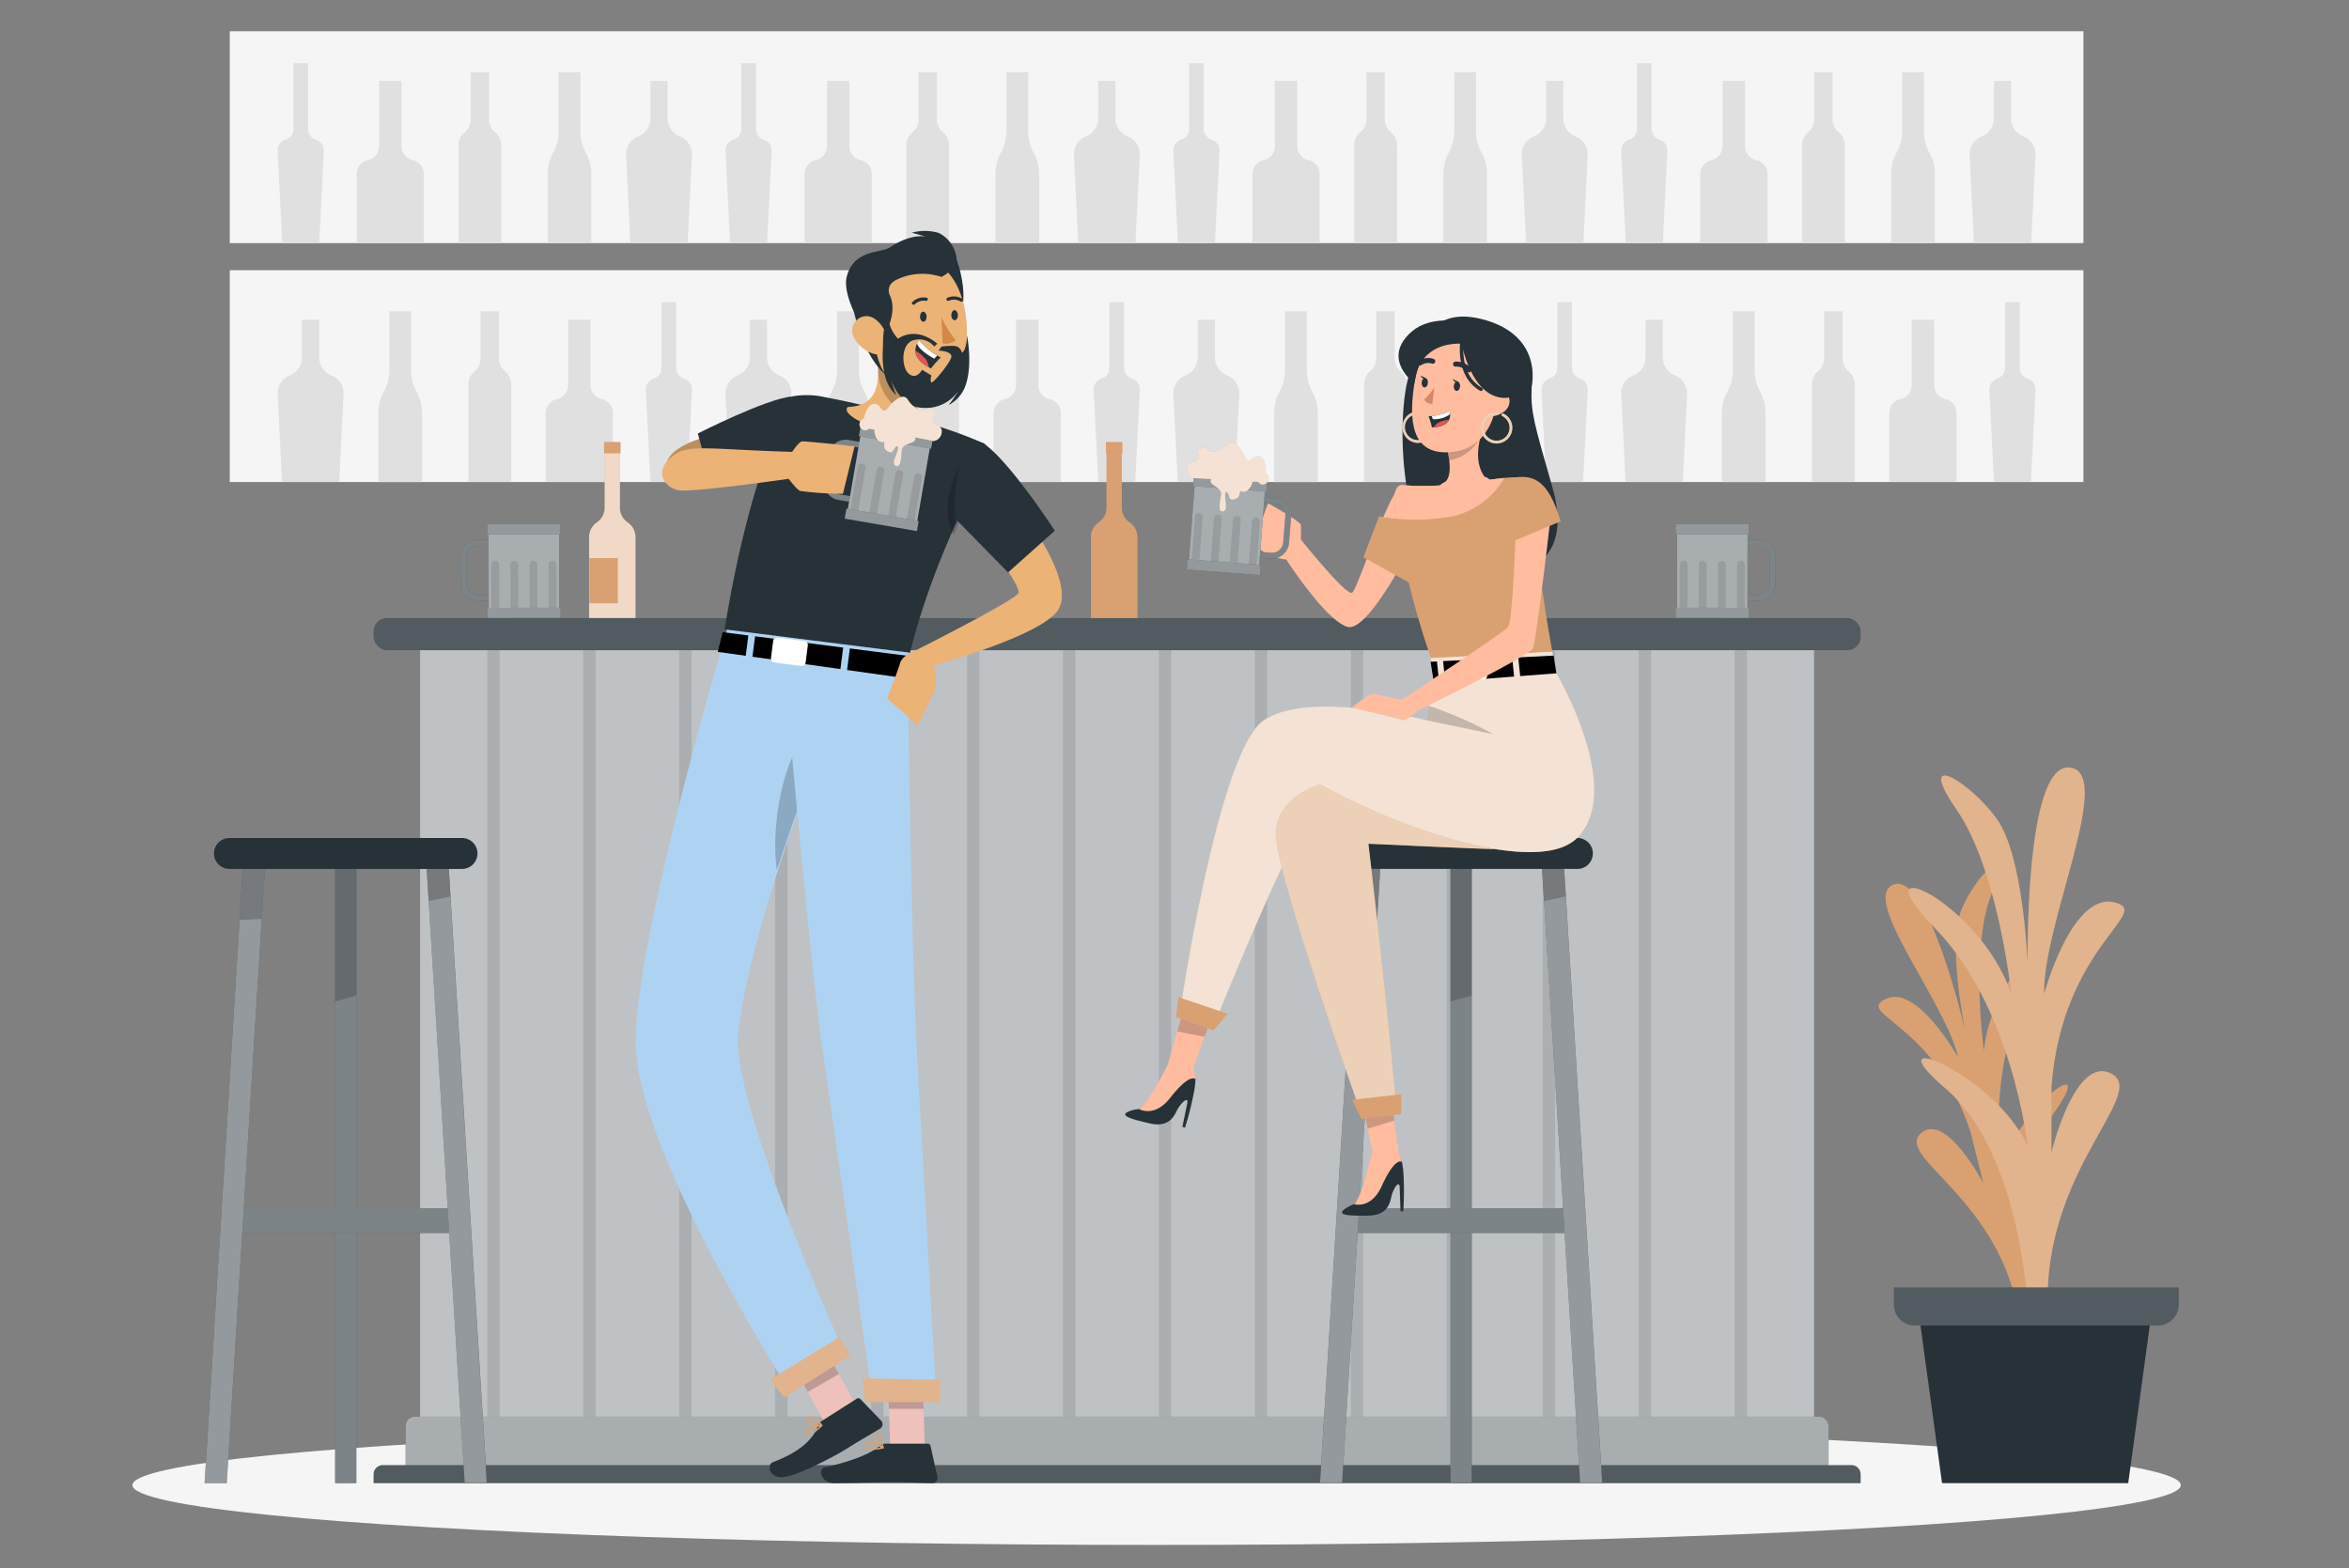 <svg xmlns="http://www.w3.org/2000/svg" width="340" height="227" viewBox="0 0 340 227">
  <rect x="0" y="0" width="340" height="227" fill="#808080" stroke="none"/>
  <g id="Grupo_70032" data-name="Grupo 70032" transform="translate(-1021 -13684)">
    <rect id="Rectángulo_31742" data-name="Rectángulo 31742" width="340" height="227" transform="translate(1021 13684)" fill="none"/>
    <g id="Grupo_70031" data-name="Grupo 70031" transform="translate(7423.608 11662.249)">
      <g id="Grupo_69976" data-name="Grupo 69976" transform="translate(-6369.35 2026.276)">
        <g id="Grupo_69973" data-name="Grupo 69973">
          <rect id="Rectángulo_31842" data-name="Rectángulo 31842" width="268.304" height="30.663" fill="#f5f5f5"/>
          <g id="Grupo_69972" data-name="Grupo 69972" transform="translate(6.93 4.609)">
            <path id="Trazado_141048" data-name="Trazado 141048" d="M88,156.531V147H85.89v9.533a1.622,1.622,0,0,1-1.142,1.549h0a1.62,1.62,0,0,0-1.142,1.629l.661,13.344h5.36l.661-13.344a1.619,1.619,0,0,0-1.141-1.629h0A1.621,1.621,0,0,1,88,156.531Z" transform="translate(-83.604 -146.998)" fill="#e0e0e0"/>
            <path id="Trazado_141049" data-name="Trazado 141049" d="M105.058,159.817v-9.449h-3.245v9.449a2.074,2.074,0,0,1-1.622,2.024h0a2.074,2.074,0,0,0-1.622,2.025v9.981H108.3v-9.981a2.074,2.074,0,0,0-1.622-2.025h0A2.074,2.074,0,0,1,105.058,159.817Z" transform="translate(-87.127 -147.791)" fill="#e0e0e0"/>
            <path id="Trazado_141050" data-name="Trazado 141050" d="M122.262,155.57v-6.824h-2.654v6.824a2.411,2.411,0,0,1-.887,1.869h0a2.412,2.412,0,0,0-.888,1.869v14.156h6.2V159.308a2.411,2.411,0,0,0-.888-1.869h0A2.411,2.411,0,0,1,122.262,155.57Z" transform="translate(-91.663 -147.41)" fill="#e0e0e0"/>
            <path id="Trazado_141051" data-name="Trazado 141051" d="M139.449,157.275v-8.529H136.3v8.529a6.45,6.45,0,0,1-.793,3.1h0a6.445,6.445,0,0,0-.794,3.1v9.993h6.321v-9.993a6.452,6.452,0,0,0-.793-3.1h0A6.451,6.451,0,0,1,139.449,157.275Z" transform="translate(-95.637 -147.41)" fill="#e0e0e0"/>
            <path id="Trazado_141052" data-name="Trazado 141052" d="M155.577,155.8v-5.433h-2.486V155.8a2.8,2.8,0,0,1-1.765,2.6h0a2.8,2.8,0,0,0-1.761,2.743l.625,12.7h8.286l.625-12.7a2.8,2.8,0,0,0-1.762-2.743h0A2.8,2.8,0,0,1,155.577,155.8Z" transform="translate(-99.133 -147.791)" fill="#e0e0e0"/>
            <path id="Trazado_141053" data-name="Trazado 141053" d="M172.789,156.531V147h-2.116v9.533a1.622,1.622,0,0,1-1.142,1.549h0a1.619,1.619,0,0,0-1.141,1.629l.661,13.344h5.359l.661-13.344a1.62,1.62,0,0,0-1.141-1.629h0A1.622,1.622,0,0,1,172.789,156.531Z" transform="translate(-103.565 -146.998)" fill="#e0e0e0"/>
            <path id="Trazado_141054" data-name="Trazado 141054" d="M189.841,159.817v-9.449H186.6v9.449a2.074,2.074,0,0,1-1.622,2.024h0a2.074,2.074,0,0,0-1.622,2.025v9.981h9.735v-9.981a2.074,2.074,0,0,0-1.622-2.025h0A2.074,2.074,0,0,1,189.841,159.817Z" transform="translate(-107.087 -147.791)" fill="#e0e0e0"/>
            <path id="Trazado_141055" data-name="Trazado 141055" d="M207.045,155.57v-6.824h-2.653v6.824a2.412,2.412,0,0,1-.888,1.869h0a2.411,2.411,0,0,0-.888,1.869v14.156h6.2V159.308a2.414,2.414,0,0,0-.888-1.869h0A2.41,2.41,0,0,1,207.045,155.57Z" transform="translate(-111.623 -147.41)" fill="#e0e0e0"/>
            <path id="Trazado_141056" data-name="Trazado 141056" d="M224.232,157.275v-8.529h-3.149v8.529a6.45,6.45,0,0,1-.793,3.1h0a6.444,6.444,0,0,0-.793,3.1v9.993h6.321v-9.993a6.453,6.453,0,0,0-.793-3.1h0A6.45,6.45,0,0,1,224.232,157.275Z" transform="translate(-115.597 -147.41)" fill="#e0e0e0"/>
            <path id="Trazado_141057" data-name="Trazado 141057" d="M240.36,155.8v-5.433h-2.485V155.8a2.806,2.806,0,0,1-1.765,2.6h0a2.8,2.8,0,0,0-1.762,2.743l.625,12.7h8.286l.625-12.7a2.8,2.8,0,0,0-1.761-2.743h0A2.806,2.806,0,0,1,240.36,155.8Z" transform="translate(-119.093 -147.791)" fill="#e0e0e0"/>
            <path id="Trazado_141058" data-name="Trazado 141058" d="M257.572,156.531V147h-2.115v9.533a1.621,1.621,0,0,1-1.143,1.549h0a1.619,1.619,0,0,0-1.141,1.629l.661,13.344h5.359l.662-13.344a1.621,1.621,0,0,0-1.142-1.629h0A1.622,1.622,0,0,1,257.572,156.531Z" transform="translate(-123.525 -146.998)" fill="#e0e0e0"/>
            <path id="Trazado_141059" data-name="Trazado 141059" d="M274.624,159.817v-9.449h-3.245v9.449a2.073,2.073,0,0,1-1.622,2.024h0a2.074,2.074,0,0,0-1.622,2.025v9.981h9.735v-9.981a2.074,2.074,0,0,0-1.623-2.025h0A2.074,2.074,0,0,1,274.624,159.817Z" transform="translate(-127.048 -147.791)" fill="#e0e0e0"/>
            <path id="Trazado_141060" data-name="Trazado 141060" d="M291.828,155.57v-6.824h-2.653v6.824a2.41,2.41,0,0,1-.888,1.869h0a2.414,2.414,0,0,0-.888,1.869v14.156h6.2V159.308a2.411,2.411,0,0,0-.888-1.869h0A2.41,2.41,0,0,1,291.828,155.57Z" transform="translate(-131.583 -147.41)" fill="#e0e0e0"/>
            <path id="Trazado_141061" data-name="Trazado 141061" d="M309.016,157.275v-8.529h-3.15v8.529a6.45,6.45,0,0,1-.793,3.1h0a6.453,6.453,0,0,0-.793,3.1v9.993H310.6v-9.993a6.452,6.452,0,0,0-.792-3.1h0A6.45,6.45,0,0,1,309.016,157.275Z" transform="translate(-135.557 -147.41)" fill="#e0e0e0"/>
            <path id="Trazado_141062" data-name="Trazado 141062" d="M325.144,155.8v-5.433h-2.486V155.8a2.8,2.8,0,0,1-1.765,2.6h0a2.805,2.805,0,0,0-1.762,2.743l.625,12.7h8.287l.625-12.7a2.8,2.8,0,0,0-1.762-2.743h0A2.8,2.8,0,0,1,325.144,155.8Z" transform="translate(-139.053 -147.791)" fill="#e0e0e0"/>
            <path id="Trazado_141063" data-name="Trazado 141063" d="M342.355,156.531V147H340.24v9.533a1.621,1.621,0,0,1-1.143,1.549h0a1.619,1.619,0,0,0-1.141,1.629l.661,13.344h5.36l.661-13.344a1.619,1.619,0,0,0-1.141-1.629h0A1.621,1.621,0,0,1,342.355,156.531Z" transform="translate(-143.485 -146.998)" fill="#e0e0e0"/>
            <path id="Trazado_141064" data-name="Trazado 141064" d="M359.407,159.817v-9.449h-3.245v9.449a2.074,2.074,0,0,1-1.622,2.024h0a2.075,2.075,0,0,0-1.623,2.025v9.981h9.735v-9.981a2.074,2.074,0,0,0-1.622-2.025h0A2.074,2.074,0,0,1,359.407,159.817Z" transform="translate(-147.008 -147.791)" fill="#e0e0e0"/>
            <path id="Trazado_141065" data-name="Trazado 141065" d="M376.611,155.57v-6.824h-2.653v6.824a2.41,2.41,0,0,1-.888,1.869h0a2.414,2.414,0,0,0-.888,1.869v14.156h6.2V159.308a2.411,2.411,0,0,0-.888-1.869h0A2.412,2.412,0,0,1,376.611,155.57Z" transform="translate(-151.544 -147.41)" fill="#e0e0e0"/>
            <path id="Trazado_141066" data-name="Trazado 141066" d="M393.8,157.275v-8.529h-3.15v8.529a6.442,6.442,0,0,1-.793,3.1h0a6.452,6.452,0,0,0-.793,3.1v9.993h6.321v-9.993a6.453,6.453,0,0,0-.793-3.1h0A6.442,6.442,0,0,1,393.8,157.275Z" transform="translate(-155.518 -147.41)" fill="#e0e0e0"/>
            <path id="Trazado_141067" data-name="Trazado 141067" d="M409.927,155.8v-5.433h-2.486V155.8a2.8,2.8,0,0,1-1.765,2.6h0a2.805,2.805,0,0,0-1.762,2.743l.625,12.7h8.287l.625-12.7a2.8,2.8,0,0,0-1.762-2.743h0A2.8,2.8,0,0,1,409.927,155.8Z" transform="translate(-159.013 -147.791)" fill="#e0e0e0"/>
          </g>
        </g>
        <g id="Grupo_69975" data-name="Grupo 69975" transform="translate(0 34.591)">
          <rect id="Rectángulo_31843" data-name="Rectángulo 31843" width="268.304" height="30.663" fill="#f5f5f5"/>
          <g id="Grupo_69974" data-name="Grupo 69974" transform="translate(6.93 4.609)">
            <path id="Trazado_141068" data-name="Trazado 141068" d="M409.936,201.774v-9.533h2.115v9.533a1.62,1.62,0,0,0,1.142,1.548h0a1.622,1.622,0,0,1,1.142,1.629l-.661,13.344h-5.36l-.661-13.344a1.621,1.621,0,0,1,1.141-1.629h0A1.62,1.62,0,0,0,409.936,201.774Z" transform="translate(-159.894 -192.241)" fill="#e0e0e0"/>
            <path id="Trazado_141069" data-name="Trazado 141069" d="M391.945,205.059v-9.448h3.245v9.448a2.074,2.074,0,0,0,1.623,2.025h0a2.074,2.074,0,0,1,1.622,2.025v9.981H388.7v-9.981a2.074,2.074,0,0,1,1.622-2.025h0A2.074,2.074,0,0,0,391.945,205.059Z" transform="translate(-155.432 -193.034)" fill="#e0e0e0"/>
            <path id="Trazado_141070" data-name="Trazado 141070" d="M375.828,200.812v-6.824h2.654v6.824a2.413,2.413,0,0,0,.887,1.869h0a2.411,2.411,0,0,1,.888,1.869v14.157h-6.2V204.55a2.411,2.411,0,0,1,.888-1.869h0A2.413,2.413,0,0,0,375.828,200.812Z" transform="translate(-151.984 -192.652)" fill="#e0e0e0"/>
            <path id="Trazado_141071" data-name="Trazado 141071" d="M358.6,202.518v-8.53h3.149v8.53a6.453,6.453,0,0,0,.793,3.1h0a6.445,6.445,0,0,1,.794,3.1v9.993h-6.321v-9.993a6.453,6.453,0,0,1,.793-3.1h0A6.444,6.444,0,0,0,358.6,202.518Z" transform="translate(-147.974 -192.652)" fill="#e0e0e0"/>
            <path id="Trazado_141072" data-name="Trazado 141072" d="M341.484,201.043v-5.432h2.486v5.432a2.8,2.8,0,0,0,1.765,2.6h0a2.806,2.806,0,0,1,1.761,2.743l-.625,12.7h-8.286l-.625-12.7a2.806,2.806,0,0,1,1.762-2.743h0A2.8,2.8,0,0,0,341.484,201.043Z" transform="translate(-143.485 -193.034)" fill="#e0e0e0"/>
            <path id="Trazado_141073" data-name="Trazado 141073" d="M325.152,201.774v-9.533h2.116v9.533a1.62,1.62,0,0,0,1.142,1.548h0a1.621,1.621,0,0,1,1.141,1.629L328.89,218.3h-5.359l-.661-13.344a1.621,1.621,0,0,1,1.141-1.629h0A1.62,1.62,0,0,0,325.152,201.774Z" transform="translate(-139.934 -192.241)" fill="#e0e0e0"/>
            <path id="Trazado_141074" data-name="Trazado 141074" d="M307.162,205.059v-9.448h3.245v9.448a2.074,2.074,0,0,0,1.622,2.025h0a2.074,2.074,0,0,1,1.622,2.025v9.981h-9.734v-9.981a2.075,2.075,0,0,1,1.622-2.025h0A2.074,2.074,0,0,0,307.162,205.059Z" transform="translate(-135.472 -193.034)" fill="#e0e0e0"/>
            <path id="Trazado_141075" data-name="Trazado 141075" d="M291.044,200.812v-6.824H293.7v6.824a2.414,2.414,0,0,0,.888,1.869h0a2.411,2.411,0,0,1,.888,1.869v14.157h-6.2V204.55a2.413,2.413,0,0,1,.888-1.869h0A2.411,2.411,0,0,0,291.044,200.812Z" transform="translate(-132.024 -192.652)" fill="#e0e0e0"/>
            <path id="Trazado_141076" data-name="Trazado 141076" d="M273.822,202.518v-8.53h3.149v8.53a6.453,6.453,0,0,0,.793,3.1h0a6.443,6.443,0,0,1,.793,3.1v9.993h-6.321v-9.993a6.453,6.453,0,0,1,.793-3.1h0A6.453,6.453,0,0,0,273.822,202.518Z" transform="translate(-128.013 -192.652)" fill="#e0e0e0"/>
            <path id="Trazado_141077" data-name="Trazado 141077" d="M256.7,201.043v-5.432h2.485v5.432a2.805,2.805,0,0,0,1.765,2.6h0a2.805,2.805,0,0,1,1.762,2.743l-.625,12.7H253.8l-.625-12.7a2.806,2.806,0,0,1,1.761-2.743h0A2.8,2.8,0,0,0,256.7,201.043Z" transform="translate(-123.525 -193.034)" fill="#e0e0e0"/>
            <path id="Trazado_141078" data-name="Trazado 141078" d="M240.369,201.774v-9.533h2.115v9.533a1.62,1.62,0,0,0,1.143,1.548h0a1.621,1.621,0,0,1,1.141,1.629l-.661,13.344h-5.359l-.662-13.344a1.622,1.622,0,0,1,1.142-1.629h0A1.62,1.62,0,0,0,240.369,201.774Z" transform="translate(-119.973 -192.241)" fill="#e0e0e0"/>
            <path id="Trazado_141079" data-name="Trazado 141079" d="M222.379,205.059v-9.448h3.245v9.448a2.074,2.074,0,0,0,1.622,2.025h0a2.074,2.074,0,0,1,1.622,2.025v9.981h-9.735v-9.981a2.074,2.074,0,0,1,1.623-2.025h0A2.074,2.074,0,0,0,222.379,205.059Z" transform="translate(-115.512 -193.034)" fill="#e0e0e0"/>
            <path id="Trazado_141080" data-name="Trazado 141080" d="M206.261,200.812v-6.824h2.653v6.824a2.411,2.411,0,0,0,.888,1.869h0a2.413,2.413,0,0,1,.888,1.869v14.157h-6.2V204.55a2.411,2.411,0,0,1,.888-1.869h0A2.412,2.412,0,0,0,206.261,200.812Z" transform="translate(-112.063 -192.652)" fill="#e0e0e0"/>
            <path id="Trazado_141081" data-name="Trazado 141081" d="M189.038,202.518v-8.53h3.15v8.53a6.453,6.453,0,0,0,.793,3.1h0a6.452,6.452,0,0,1,.793,3.1v9.993h-6.321v-9.993a6.452,6.452,0,0,1,.792-3.1h0A6.452,6.452,0,0,0,189.038,202.518Z" transform="translate(-108.053 -192.652)" fill="#e0e0e0"/>
            <path id="Trazado_141082" data-name="Trazado 141082" d="M171.917,201.043v-5.432H174.4v5.432a2.8,2.8,0,0,0,1.765,2.6h0a2.807,2.807,0,0,1,1.762,2.743l-.625,12.7h-8.287l-.625-12.7a2.807,2.807,0,0,1,1.762-2.743h0A2.8,2.8,0,0,0,171.917,201.043Z" transform="translate(-103.565 -193.034)" fill="#e0e0e0"/>
            <path id="Trazado_141083" data-name="Trazado 141083" d="M155.586,201.774v-9.533H157.7v9.533a1.62,1.62,0,0,0,1.143,1.548h0a1.621,1.621,0,0,1,1.141,1.629l-.661,13.344h-5.36l-.661-13.344a1.621,1.621,0,0,1,1.141-1.629h0A1.62,1.62,0,0,0,155.586,201.774Z" transform="translate(-100.013 -192.241)" fill="#e0e0e0"/>
            <path id="Trazado_141084" data-name="Trazado 141084" d="M137.595,205.059v-9.448h3.245v9.448a2.074,2.074,0,0,0,1.622,2.025h0a2.075,2.075,0,0,1,1.623,2.025v9.981H134.35v-9.981a2.074,2.074,0,0,1,1.622-2.025h0A2.074,2.074,0,0,0,137.595,205.059Z" transform="translate(-95.551 -193.034)" fill="#e0e0e0"/>
            <path id="Trazado_141085" data-name="Trazado 141085" d="M121.478,200.812v-6.824h2.653v6.824a2.411,2.411,0,0,0,.888,1.869h0a2.413,2.413,0,0,1,.888,1.869v14.157h-6.2V204.55a2.411,2.411,0,0,1,.888-1.869h0A2.414,2.414,0,0,0,121.478,200.812Z" transform="translate(-92.103 -192.652)" fill="#e0e0e0"/>
            <path id="Trazado_141086" data-name="Trazado 141086" d="M104.255,202.518v-8.53h3.15v8.53a6.444,6.444,0,0,0,.793,3.1h0a6.452,6.452,0,0,1,.793,3.1v9.993h-6.321v-9.993a6.453,6.453,0,0,1,.793-3.1h0A6.444,6.444,0,0,0,104.255,202.518Z" transform="translate(-88.093 -192.652)" fill="#e0e0e0"/>
            <path id="Trazado_141087" data-name="Trazado 141087" d="M87.134,201.043v-5.432H89.62v5.432a2.8,2.8,0,0,0,1.765,2.6h0a2.807,2.807,0,0,1,1.762,2.743l-.625,12.7H84.233l-.625-12.7a2.807,2.807,0,0,1,1.762-2.743h0A2.8,2.8,0,0,0,87.134,201.043Z" transform="translate(-83.605 -193.034)" fill="#e0e0e0"/>
          </g>
        </g>
      </g>
      <g id="Shadow" transform="translate(-6383.44 2228.081)">
        <ellipse id="_Path_" data-name="&lt;Path&gt;" cx="148.242" cy="8.658" rx="148.242" ry="8.658" fill="#f5f5f5"/>
      </g>
      <g id="Plant" transform="translate(-6130.714 2132.846)">
        <g id="Grupo_69977" data-name="Grupo 69977">
          <path id="Trazado_141088" data-name="Trazado 141088" d="M424.538,407.794H397.589l-3.582-26.206H428.12Z" transform="translate(-388.387 -304.188)" fill="#263238"/>
          <path id="Trazado_141089" data-name="Trazado 141089" d="M408.991,362.2s-3.772-17.828,3.1-27.486-6.21-.111-7.714,8.929c0,0-2.255-16.163,4.41-27.536s-5.805-2.034-6.864,9.683c0,0-2.042-14.421,1.021-22.524s-2.265-2.892-4.314,2.187.639,17.658.639,17.658-5.344-23.259-10.4-21.408,7.563,17.09,9.314,25.018c0,0-5.966-10.668-10.491-8.447s7.01,3.325,12.291,19.233l1.856,7.458s-5.49-10.529-9.079-7.208,10.642,9.055,13.95,25.012Z" transform="translate(-386.656 -284.758)" fill="#d9a171"/>
          <path id="Trazado_141090" data-name="Trazado 141090" d="M409.6,358.823s-.793-22.478-11.9-32,7.4-1.983,11.9,8.4c0,0-2.115-20.032-13.486-31.667s6.347-4.167,11.107,9.552c0,0-1.851-17.879-7.933-26.674s1.851-4.139,5.818,1.334,4.495,21.341,4.495,21.341-.528-29.451,6.082-28.74-3.966,22.723-3.7,32.739c0,0,3.967-14.555,10.049-13.243s-7.4,6.071-8.991,26.7v9.486s3.438-14.246,8.726-11.337-10.048,14.015-9.255,34.113Z" transform="translate(-388.001 -280.355)" fill="#d9a171"/>
          <path id="Trazado_141091" data-name="Trazado 141091" d="M409.6,358.823s-.793-22.478-11.9-32,7.4-1.983,11.9,8.4c0,0-2.115-20.032-13.486-31.667s6.347-4.167,11.107,9.552c0,0-1.851-17.879-7.933-26.674s1.851-4.139,5.818,1.334,4.495,21.341,4.495,21.341-.528-29.451,6.082-28.74-3.966,22.723-3.7,32.739c0,0,3.967-14.555,10.049-13.243s-7.4,6.071-8.991,26.7v9.486s3.438-14.246,8.726-11.337-10.048,14.015-9.255,34.113Z" transform="translate(-388.001 -280.355)" fill="#fff" opacity="0.2" style="isolation: isolate"/>
          <path id="Trazado_141092" data-name="Trazado 141092" d="M389.589,378.809v2.49a3.017,3.017,0,0,0,3.016,3.017h35.173A3.017,3.017,0,0,0,430.8,381.3v-2.49Z" transform="translate(-387.347 -303.534)" fill="#263238"/>
          <path id="Trazado_141093" data-name="Trazado 141093" d="M389.589,378.809v2.49a3.017,3.017,0,0,0,3.016,3.017h35.173A3.017,3.017,0,0,0,430.8,381.3v-2.49Z" transform="translate(-387.347 -303.534)" fill="#fff" opacity="0.2" style="isolation: isolate"/>
        </g>
      </g>
      <g id="Table" transform="translate(-6348.529 2085.726)">
        <g id="Grupo_69991" data-name="Grupo 69991" transform="translate(0 0)">
          <g id="Grupo_69982" data-name="Grupo 69982" transform="translate(12.582 11.89)">
            <g id="Grupo_69980" data-name="Grupo 69980" transform="translate(0 2.278)">
              <g id="Grupo_69978" data-name="Grupo 69978">
                <path id="Trazado_141094" data-name="Trazado 141094" d="M120.732,246.073l1.932-.01,0-.831-1.931.01a1.642,1.642,0,0,1-1.648-1.631l-.02-3.863a1.641,1.641,0,0,1,1.631-1.648l1.931-.01,0-.832-1.932.011a2.473,2.473,0,0,0-2.457,2.483l.02,3.863A2.474,2.474,0,0,0,120.732,246.073Z" transform="translate(-118.229 -237.258)" fill="#263238"/>
              </g>
              <g id="Grupo_69979" data-name="Grupo 69979" opacity="0.4">
                <path id="Trazado_141095" data-name="Trazado 141095" d="M120.732,246.073l1.932-.01,0-.831-1.931.01a1.642,1.642,0,0,1-1.648-1.631l-.02-3.863a1.641,1.641,0,0,1,1.631-1.648l1.931-.01,0-.832-1.932.011a2.473,2.473,0,0,0-2.457,2.483l.02,3.863A2.474,2.474,0,0,0,120.732,246.073Z" transform="translate(-118.229 -237.258)" fill="#fff"/>
              </g>
            </g>
            <rect id="Rectángulo_31844" data-name="Rectángulo 31844" width="10.203" height="12.094" transform="matrix(1, -0.001, 0.001, 1, 4.059, 0.935)" fill="#263238"/>
            <rect id="Rectángulo_31845" data-name="Rectángulo 31845" width="10.203" height="12.094" transform="matrix(1, -0.001, 0.001, 1, 4.059, 0.935)" fill="#fff" opacity="0.6"/>
            <g id="Grupo_69981" data-name="Grupo 69981" transform="translate(4.457 5.308)">
              <path id="Trazado_141096" data-name="Trazado 141096" d="M125.2,248.2l-1.131,0-.009-6.4a.566.566,0,0,1,.565-.567h0a.566.566,0,0,1,.567.565Z" transform="translate(-124.058 -241.224)" opacity="0.1" style="isolation: isolate"/>
              <path id="Trazado_141097" data-name="Trazado 141097" d="M128.812,248.194l-1.131,0-.008-6.4a.565.565,0,0,1,.564-.567h0a.566.566,0,0,1,.567.565Z" transform="translate(-124.909 -241.222)" opacity="0.1" style="isolation: isolate"/>
              <path id="Trazado_141098" data-name="Trazado 141098" d="M132.426,248.189l-1.131,0-.008-6.4a.565.565,0,0,1,.564-.566h0a.566.566,0,0,1,.567.565Z" transform="translate(-125.76 -241.221)" opacity="0.1" style="isolation: isolate"/>
              <path id="Trazado_141099" data-name="Trazado 141099" d="M136.041,248.184H134.91l-.009-6.4a.565.565,0,0,1,.565-.567h0a.565.565,0,0,1,.566.565Z" transform="translate(-126.611 -241.22)" opacity="0.1" style="isolation: isolate"/>
            </g>
            <rect id="Rectángulo_31846" data-name="Rectángulo 31846" width="10.61" height="1.478" transform="matrix(1, -0.001, 0.001, 1, 3.854, 0.015)" fill="#263238"/>
            <rect id="Rectángulo_31847" data-name="Rectángulo 31847" width="10.61" height="1.478" transform="matrix(1, -0.001, 0.001, 1, 3.871, 12.126)" fill="#263238"/>
            <rect id="Rectángulo_31848" data-name="Rectángulo 31848" width="10.61" height="1.478" transform="matrix(1, -0.001, 0.001, 1, 3.854, 0.015)" fill="#fff" opacity="0.5"/>
            <rect id="Rectángulo_31849" data-name="Rectángulo 31849" width="10.61" height="1.478" transform="matrix(1, -0.001, 0.001, 1, 3.871, 12.126)" fill="#fff" opacity="0.5"/>
          </g>
          <g id="Grupo_69987" data-name="Grupo 69987" transform="translate(188.445 11.89)">
            <g id="Grupo_69985" data-name="Grupo 69985" transform="translate(10.048 2.278)">
              <g id="Grupo_69983" data-name="Grupo 69983">
                <path id="Trazado_141100" data-name="Trazado 141100" d="M363.317,246.073l-1.932-.01,0-.831,1.931.01a1.642,1.642,0,0,0,1.648-1.631l.02-3.863a1.64,1.64,0,0,0-1.631-1.648l-1.931-.01,0-.832,1.931.011a2.472,2.472,0,0,1,2.457,2.483l-.02,3.863A2.473,2.473,0,0,1,363.317,246.073Z" transform="translate(-361.385 -237.258)" fill="#263238"/>
              </g>
              <g id="Grupo_69984" data-name="Grupo 69984" opacity="0.4">
                <path id="Trazado_141101" data-name="Trazado 141101" d="M363.317,246.073l-1.932-.01,0-.831,1.931.01a1.642,1.642,0,0,0,1.648-1.631l.02-3.863a1.64,1.64,0,0,0-1.631-1.648l-1.931-.01,0-.832,1.931.011a2.472,2.472,0,0,1,2.457,2.483l-.02,3.863A2.473,2.473,0,0,1,363.317,246.073Z" transform="translate(-361.385 -237.258)" fill="#fff"/>
              </g>
            </g>
            <rect id="Rectángulo_31850" data-name="Rectángulo 31850" width="10.203" height="12.094" transform="translate(10.407 13.028) rotate(-179.921)" fill="#263238"/>
            <rect id="Rectángulo_31851" data-name="Rectángulo 31851" width="10.203" height="12.094" transform="translate(10.407 13.028) rotate(-179.921)" fill="#fff" opacity="0.6"/>
            <g id="Grupo_69986" data-name="Grupo 69986" transform="translate(0.597 5.308)">
              <path id="Trazado_141102" data-name="Trazado 141102" d="M359.866,248.2l1.131,0,.009-6.4a.565.565,0,0,0-.565-.567h0a.565.565,0,0,0-.566.565Z" transform="translate(-351.577 -241.224)" opacity="0.1" style="isolation: isolate"/>
              <path id="Trazado_141103" data-name="Trazado 141103" d="M356.252,248.194l1.131,0,.009-6.4a.566.566,0,0,0-.565-.567h0a.565.565,0,0,0-.566.565Z" transform="translate(-350.726 -241.222)" opacity="0.1" style="isolation: isolate"/>
              <path id="Trazado_141104" data-name="Trazado 141104" d="M352.638,248.189l1.131,0,.009-6.4a.566.566,0,0,0-.565-.566h0a.566.566,0,0,0-.567.565Z" transform="translate(-349.875 -241.221)" opacity="0.1" style="isolation: isolate"/>
              <path id="Trazado_141105" data-name="Trazado 141105" d="M349.024,248.184h1.131l.008-6.4a.565.565,0,0,0-.564-.567h0a.566.566,0,0,0-.567.565Z" transform="translate(-349.024 -241.22)" opacity="0.1" style="isolation: isolate"/>
            </g>
            <rect id="Rectángulo_31852" data-name="Rectángulo 31852" width="10.61" height="1.478" transform="matrix(-1, -0.001, 0.001, -1, 10.627, 1.493)" fill="#263238"/>
            <rect id="Rectángulo_31853" data-name="Rectángulo 31853" width="10.61" height="1.478" transform="matrix(-1, -0.001, 0.001, -1, 10.61, 13.604)" fill="#263238"/>
            <rect id="Rectángulo_31854" data-name="Rectángulo 31854" width="10.61" height="1.478" transform="matrix(-1, -0.001, 0.001, -1, 10.627, 1.493)" fill="#fff" opacity="0.5"/>
            <rect id="Rectángulo_31855" data-name="Rectángulo 31855" width="10.61" height="1.478" transform="matrix(-1, -0.001, 0.001, -1, 10.61, 13.604)" fill="#fff" opacity="0.5"/>
          </g>
          <rect id="Rectángulo_31856" data-name="Rectángulo 31856" width="201.792" height="117.76" transform="translate(6.721 28.387)" fill="#263238"/>
          <rect id="Rectángulo_31857" data-name="Rectángulo 31857" width="201.792" height="117.76" transform="translate(6.721 28.387)" fill="#fff" opacity="0.7" style="isolation: isolate"/>
          <g id="Grupo_69988" data-name="Grupo 69988" transform="translate(16.449 28.898)">
            <rect id="Rectángulo_31858" data-name="Rectángulo 31858" width="1.8" height="116.363" opacity="0.1" style="isolation: isolate"/>
            <rect id="Rectángulo_31859" data-name="Rectángulo 31859" width="1.8" height="116.363" transform="translate(13.887)" opacity="0.1" style="isolation: isolate"/>
            <rect id="Rectángulo_31860" data-name="Rectángulo 31860" width="1.8" height="116.363" transform="translate(27.775)" opacity="0.1" style="isolation: isolate"/>
            <rect id="Rectángulo_31861" data-name="Rectángulo 31861" width="1.8" height="116.363" transform="translate(41.662)" opacity="0.1" style="isolation: isolate"/>
            <rect id="Rectángulo_31862" data-name="Rectángulo 31862" width="1.8" height="116.363" transform="translate(55.549)" opacity="0.1" style="isolation: isolate"/>
            <rect id="Rectángulo_31863" data-name="Rectángulo 31863" width="1.8" height="116.363" transform="translate(69.437)" opacity="0.1" style="isolation: isolate"/>
            <rect id="Rectángulo_31864" data-name="Rectángulo 31864" width="1.8" height="116.363" transform="translate(83.324)" opacity="0.1" style="isolation: isolate"/>
            <rect id="Rectángulo_31865" data-name="Rectángulo 31865" width="1.8" height="116.363" transform="translate(97.212)" opacity="0.1" style="isolation: isolate"/>
            <rect id="Rectángulo_31866" data-name="Rectángulo 31866" width="1.8" height="116.363" transform="translate(111.099)" opacity="0.1" style="isolation: isolate"/>
            <rect id="Rectángulo_31867" data-name="Rectángulo 31867" width="1.8" height="116.363" transform="translate(124.986)" opacity="0.1" style="isolation: isolate"/>
            <rect id="Rectángulo_31868" data-name="Rectángulo 31868" width="1.8" height="116.363" transform="translate(138.874)" opacity="0.1" style="isolation: isolate"/>
            <rect id="Rectángulo_31869" data-name="Rectángulo 31869" width="1.8" height="116.363" transform="translate(152.761)" opacity="0.1" style="isolation: isolate"/>
            <rect id="Rectángulo_31870" data-name="Rectángulo 31870" width="1.8" height="116.363" transform="translate(166.648)" opacity="0.1" style="isolation: isolate"/>
            <rect id="Rectángulo_31871" data-name="Rectángulo 31871" width="1.8" height="116.363" transform="translate(180.536)" opacity="0.1" style="isolation: isolate"/>
          </g>
          <rect id="Rectángulo_31872" data-name="Rectángulo 31872" width="205.949" height="8.191" rx="1.314" transform="translate(4.642 141.101)" fill="#263238"/>
          <rect id="Rectángulo_31873" data-name="Rectángulo 31873" width="215.233" height="4.643" rx="1.918" transform="translate(0 25.501)" fill="#263238"/>
          <rect id="Rectángulo_31874" data-name="Rectángulo 31874" width="205.949" height="8.191" rx="1.314" transform="translate(4.642 141.101)" fill="#fff" opacity="0.6" style="isolation: isolate"/>
          <path id="Rectángulo_31875" data-name="Rectángulo 31875" d="M1.331,0H213.9a1.331,1.331,0,0,1,1.331,1.331V2.607a0,0,0,0,1,0,0H0a0,0,0,0,1,0,0V1.331A1.331,1.331,0,0,1,1.331,0Z" transform="translate(0 148.118)" fill="#263238"/>
          <path id="Rectángulo_31876" data-name="Rectángulo 31876" d="M1.331,0H213.9a1.331,1.331,0,0,1,1.331,1.331V2.607a0,0,0,0,1,0,0H0a0,0,0,0,1,0,0V1.331A1.331,1.331,0,0,1,1.331,0Z" transform="translate(0 148.118)" fill="#fff" opacity="0.2" style="isolation: isolate"/>
          <rect id="Rectángulo_31877" data-name="Rectángulo 31877" width="215.233" height="4.643" rx="1.918" transform="translate(0 25.501)" fill="#fff" opacity="0.2" style="isolation: isolate"/>
          <g id="Grupo_69989" data-name="Grupo 69989" transform="translate(31.194 0)">
            <path id="Trazado_141106" data-name="Trazado 141106" d="M147.024,228.417V219.44h-2.2v8.977a2.571,2.571,0,0,1-1.128,2.128h0a2.57,2.57,0,0,0-1.129,2.128v11.7h6.709v-11.7a2.57,2.57,0,0,0-1.129-2.128h0A2.569,2.569,0,0,1,147.024,228.417Z" transform="translate(-142.572 -218.895)" fill="#d9a171"/>
            <path id="Trazado_141107" data-name="Trazado 141107" d="M147.024,228.417V219.44h-2.2v8.977a2.571,2.571,0,0,1-1.128,2.128h0a2.57,2.57,0,0,0-1.129,2.128v11.7h6.709v-11.7a2.57,2.57,0,0,0-1.129-2.128h0A2.569,2.569,0,0,1,147.024,228.417Z" transform="translate(-142.572 -218.895)" fill="#fff" opacity="0.6"/>
            <rect id="Rectángulo_31878" data-name="Rectángulo 31878" width="2.396" height="1.654" transform="translate(2.156)" fill="#d9a171"/>
            <rect id="Rectángulo_31879" data-name="Rectángulo 31879" width="4.109" height="6.541" transform="translate(0.042 16.815)" fill="#d9a171"/>
          </g>
          <g id="Grupo_69990" data-name="Grupo 69990" transform="translate(103.833)">
            <path id="Trazado_141108" data-name="Trazado 141108" d="M239.835,228.417V219.44h2.194v8.977a2.57,2.57,0,0,0,1.129,2.128h0a2.57,2.57,0,0,1,1.128,2.128v11.7h-6.709v-11.7a2.57,2.57,0,0,1,1.128-2.128h0A2.571,2.571,0,0,0,239.835,228.417Z" transform="translate(-237.578 -218.895)" fill="#d9a171"/>
            <path id="Trazado_141109" data-name="Trazado 141109" d="M239.835,228.417V219.44h2.194v8.977a2.57,2.57,0,0,0,1.129,2.128h0a2.57,2.57,0,0,1,1.128,2.128v11.7h-6.709v-11.7a2.57,2.57,0,0,1,1.128-2.128h0A2.571,2.571,0,0,0,239.835,228.417Z" transform="translate(-237.578 -218.895)" fill="#d9a171" opacity="0.6"/>
            <rect id="Rectángulo_31880" data-name="Rectángulo 31880" width="2.396" height="1.654" transform="translate(4.553 1.654) rotate(180)" fill="#d9a171"/>
            <rect id="Rectángulo_31881" data-name="Rectángulo 31881" width="4.109" height="6.541" transform="translate(6.667 23.356) rotate(180)" fill="#d9a171"/>
          </g>
        </g>
      </g>
      <g id="Chair" transform="translate(-6372.994 2143.06)">
        <g id="Grupo_69994" data-name="Grupo 69994">
          <rect id="Rectángulo_31882" data-name="Rectángulo 31882" width="3.075" height="91.177" transform="translate(18.891 2.216)" fill="#263238"/>
          <rect id="Rectángulo_31883" data-name="Rectángulo 31883" width="3.073" height="91.173" transform="translate(18.892 2.219)" fill="#fff" opacity="0.4" style="isolation: isolate"/>
          <rect id="Rectángulo_31884" data-name="Rectángulo 31884" width="33.453" height="3.59" transform="translate(3.702 53.596)" fill="#263238"/>
          <rect id="Rectángulo_31885" data-name="Rectángulo 31885" width="33.453" height="3.59" transform="translate(3.702 53.596)" fill="#fff" opacity="0.4" style="isolation: isolate"/>
          <g id="Grupo_69992" data-name="Grupo 69992" transform="translate(0 3.554)">
            <path id="Trazado_141110" data-name="Trazado 141110" d="M120.509,388.2l-5.572-89.838h-3.2L117.3,388.2Z" transform="translate(-79.652 -298.362)" fill="#263238"/>
            <path id="Trazado_141111" data-name="Trazado 141111" d="M72.978,388.2l5.572-89.838h-3.2L69.774,388.2Z" transform="translate(-69.774 -298.362)" fill="#263238"/>
          </g>
          <g id="Grupo_69993" data-name="Grupo 69993" transform="translate(0.003 3.552)" opacity="0.5" style="isolation: isolate">
            <path id="Trazado_141112" data-name="Trazado 141112" d="M117.3,388.2h3.2l-5.27-84.94-.3-4.9h-3.2l.344,5.581Z" transform="translate(-79.655 -298.359)" fill="#fff"/>
            <path id="Trazado_141113" data-name="Trazado 141113" d="M72.979,388.2l5.063-81.681.509-8.16h-3.2l-.516,8.317L69.777,388.2Z" transform="translate(-69.777 -298.359)" fill="#fff"/>
          </g>
          <path id="Trazado_141114" data-name="Trazado 141114" d="M76.905,298.359h3.2l-.508,8.16c-1.1.057-2.171.107-3.21.157Z" transform="translate(-71.331 -294.808)" opacity="0.2" style="isolation: isolate"/>
          <path id="Trazado_141115" data-name="Trazado 141115" d="M115.237,303.259c-1,.244-2.056.466-3.159.68l-.343-5.581h3.2Z" transform="translate(-79.652 -294.808)" opacity="0.2" style="isolation: isolate"/>
          <path id="Trazado_141116" data-name="Trazado 141116" d="M97.557,296.616v20.6l-3.073.845V296.616Z" transform="translate(-75.591 -294.397)" opacity="0.2" style="isolation: isolate"/>
          <path id="Trazado_141117" data-name="Trazado 141117" d="M107.45,298.192H73.792a2.239,2.239,0,0,1-2.239-2.239h0a2.239,2.239,0,0,1,2.239-2.239H107.45a2.239,2.239,0,0,1,2.239,2.239h0A2.239,2.239,0,0,1,107.45,298.192Z" transform="translate(-70.193 -293.714)" fill="#263238"/>
        </g>
      </g>
      <g id="Character_2" data-name="Character 2" transform="translate(-6239.74 2067.585)">
        <g id="Grupo_70019" data-name="Grupo 70019">
          <g id="Grupo_69997" data-name="Grupo 69997" transform="translate(28.19 75.474)">
            <rect id="Rectángulo_31886" data-name="Rectángulo 31886" width="3.075" height="91.177" transform="translate(18.891 2.216)" fill="#263238"/>
            <rect id="Rectángulo_31887" data-name="Rectángulo 31887" width="3.073" height="91.173" transform="translate(18.892 2.219)" fill="#fff" opacity="0.4" style="isolation: isolate"/>
            <rect id="Rectángulo_31888" data-name="Rectángulo 31888" width="33.453" height="3.59" transform="translate(3.702 53.596)" fill="#263238"/>
            <rect id="Rectángulo_31889" data-name="Rectángulo 31889" width="33.453" height="3.59" transform="translate(3.702 53.596)" fill="#fff" opacity="0.4" style="isolation: isolate"/>
            <g id="Grupo_69995" data-name="Grupo 69995" transform="translate(0 3.554)">
              <path id="Trazado_141118" data-name="Trazado 141118" d="M331.664,388.2l-5.572-89.838h-3.2L328.46,388.2Z" transform="translate(-290.807 -298.362)" fill="#263238"/>
              <path id="Trazado_141119" data-name="Trazado 141119" d="M284.134,388.2l5.572-89.838h-3.2L280.929,388.2Z" transform="translate(-280.929 -298.362)" fill="#263238"/>
            </g>
            <g id="Grupo_69996" data-name="Grupo 69996" transform="translate(0.003 3.552)" opacity="0.5" style="isolation: isolate">
              <path id="Trazado_141120" data-name="Trazado 141120" d="M328.46,388.2h3.2l-5.27-84.94-.3-4.9h-3.2l.344,5.581Z" transform="translate(-290.81 -298.359)" fill="#fff"/>
              <path id="Trazado_141121" data-name="Trazado 141121" d="M284.135,388.2l5.063-81.681.509-8.16h-3.2l-.516,8.317L280.933,388.2Z" transform="translate(-280.933 -298.359)" fill="#fff"/>
            </g>
            <path id="Trazado_141122" data-name="Trazado 141122" d="M288.061,298.359h3.2l-.508,8.16c-1.1.057-2.171.107-3.21.157Z" transform="translate(-282.487 -294.808)" opacity="0.2" style="isolation: isolate"/>
            <path id="Trazado_141123" data-name="Trazado 141123" d="M326.392,303.259c-1,.244-2.057.466-3.159.68l-.344-5.581h3.2Z" transform="translate(-290.808 -294.808)" opacity="0.2" style="isolation: isolate"/>
            <path id="Trazado_141124" data-name="Trazado 141124" d="M308.712,296.616v20.6l-3.073.845V296.616Z" transform="translate(-286.746 -294.397)" opacity="0.2" style="isolation: isolate"/>
            <path id="Trazado_141125" data-name="Trazado 141125" d="M318.605,298.192H284.947a2.239,2.239,0,0,1-2.239-2.239h0a2.239,2.239,0,0,1,2.239-2.239h33.658a2.239,2.239,0,0,1,2.239,2.239h0A2.24,2.24,0,0,1,318.605,298.192Z" transform="translate(-281.348 -293.714)" fill="#263238"/>
          </g>
          <g id="Grupo_70018" data-name="Grupo 70018">
            <path id="Trazado_141126" data-name="Trazado 141126" d="M315.244,206.951c-.17,3.6.391,5.341,2.993,14.437s-1.421,13.559-12.063,13.158-10.827-25.521-8.238-30.521S315.244,206.951,315.244,206.951Z" transform="translate(-256.418 -196.735)" fill="#263238"/>
            <path id="Trazado_141127" data-name="Trazado 141127" d="M290.131,226.891c-1.828.012-6.512,15.088-7.362,15.584s-7.4-7.679-7.4-7.679v-2.083c0-.567-4.746-3.178-4.746-3.178s-2.358,5.645-1.364,6.565a8.549,8.549,0,0,0,3.983,1.573s5.637,8.747,8.826,9.738,10.221-13.494,10.221-13.494Z" transform="translate(-249.934 -202.508)" fill="#ffbc9f"/>
            <path id="Trazado_141128" data-name="Trazado 141128" d="M252.113,333.491l3.535.851,1.789-4.879,1.624-4.438-4.026-1.717-1.548,5.386Z" transform="translate(-245.955 -225.207)" fill="#ffbc9f"/>
            <path id="Trazado_141129" data-name="Trazado 141129" d="M253.91,328.693l3.95.769,1.624-4.438-4.026-1.717Z" transform="translate(-246.378 -225.207)" opacity="0.2" style="isolation: isolate"/>
            <g id="Grupo_69998" data-name="Grupo 69998" transform="translate(7.887 48.486)">
              <path id="Trazado_141130" data-name="Trazado 141130" d="M254.375,310.84l4.9,1.822s13.078-32.7,15.766-32.811,30.054,12.466,36.913,5.488-3.059-23.78-3.059-23.78l-.587-3.144-17.622.58.471,3.935a26.029,26.029,0,0,0-.7,3.343c-.189,1.139-.317,2.1-.317,2.1a.017.017,0,0,1-.011-.005c-.511-.129-17.072-4.4-23.6.005C259.906,272.852,254.375,310.84,254.375,310.84Z" transform="translate(-254.375 -258.415)" fill="#d9a171"/>
            </g>
            <path id="Trazado_141131" data-name="Trazado 141131" d="M290.6,351.609l3.522-.9-.678-5.053-.629-4.634-4.355.391,1.131,5.4Z" transform="translate(-254.511 -229.377)" fill="#ffbc9f"/>
            <path id="Trazado_141132" data-name="Trazado 141132" d="M289.616,346.935l3.851-1.169-.642-4.682-4.361.366Z" transform="translate(-254.513 -229.392)" opacity="0.2" style="isolation: isolate"/>
            <g id="Grupo_69999" data-name="Grupo 69999" transform="translate(7.887 48.486)" opacity="0.7">
              <path id="Trazado_141133" data-name="Trazado 141133" d="M254.375,310.84l4.9,1.822s13.078-32.7,15.766-32.811,30.054,12.466,36.913,5.488-3.059-23.78-3.059-23.78l-.587-3.144-17.622.58.471,3.935a26.029,26.029,0,0,0-.7,3.343c-.189,1.139-.317,2.1-.317,2.1a.017.017,0,0,1-.011-.005c-.511-.129-17.072-4.4-23.6.005C259.906,272.852,254.375,310.84,254.375,310.84Z" transform="translate(-254.375 -258.415)" fill="#fff"/>
            </g>
            <g id="Grupo_70000" data-name="Grupo 70000" transform="translate(21.792 67.707)">
              <path id="Trazado_141134" data-name="Trazado 141134" d="M304.389,292.936s-1.117.027-18.421-.78c0,0,2.587,21.634,4,37.828l-5.175.882s-12.363-34.678-12.229-40.188,6.45-7.123,6.45-7.123S291.341,290.678,304.389,292.936Z" transform="translate(-272.562 -283.555)" fill="#d9a171"/>
            </g>
            <path id="Trazado_141135" data-name="Trazado 141135" d="M304.389,292.936s-1.117.027-18.421-.78c0,0,2.587,21.634,4,37.828l-5.175.882s-12.363-34.678-12.229-40.188,6.45-7.123,6.45-7.123S291.341,290.678,304.389,292.936Z" transform="translate(-250.77 -215.848)" fill="#fff" opacity="0.5"/>
            <path id="Trazado_141136" data-name="Trazado 141136" d="M301.156,270.789l9.649,2.01a57.491,57.491,0,0,0-9.332-4.106C301.284,269.832,301.156,270.789,301.156,270.789Z" transform="translate(-257.501 -212.349)" opacity="0.2" style="isolation: isolate"/>
            <g id="Grupo_70002" data-name="Grupo 70002" transform="translate(44.2 49.065)">
              <g id="Grupo_70001" data-name="Grupo 70001">
                <path id="Trazado_141137" data-name="Trazado 141137" d="M318.744,262.143l5.24-.4-.4-2.566-5.122.259Z" transform="translate(-305.776 -259.173)"/>
                <path id="Trazado_141138" data-name="Trazado 141138" d="M302.792,260.288l-.923.047.47,3.035.764-.059Z" transform="translate(-301.869 -259.435)"/>
                <path id="Trazado_141139" data-name="Trazado 141139" d="M304.537,263.074l9.976-.769-.281-2.735-10,.5Z" transform="translate(-302.425 -259.266)"/>
              </g>
              <path id="Rectángulo_31890" data-name="Rectángulo 31890" d="M.437,0H3.458a.437.437,0,0,1,.437.437v2.08a.436.436,0,0,1-.436.436H.436A.436.436,0,0,1,0,2.517V.437A.437.437,0,0,1,.437,0Z" transform="translate(8.213 3.404) rotate(176.324)" fill="#fff"/>
            </g>
            <path id="Trazado_141140" data-name="Trazado 141140" d="M244.364,343.662a4.838,4.838,0,0,1,1.707-.433h0s2.041-1.2,4.064-5.87l2.275-.013a1.876,1.876,0,0,1,1.748,1.252,1.056,1.056,0,0,1,.065.315,12.816,12.816,0,0,1-.175,1.639,45.372,45.372,0,0,1-1.33,5.354l-.385-.1.7-3.4c.233-1.154-.979-.039-1.541,1.124s-1.424,2.334-3.938,1.759C244.626,344.61,243.447,344.189,244.364,343.662Z" transform="translate(-244.059 -228.511)" fill="#263238"/>
            <path id="Trazado_141141" data-name="Trazado 141141" d="M251.167,335.748s-2.841,5.945-4.477,7.093c0,0,2.193,1.308,4.477-1.6,2.953-3.764,3.676-2.713,3.676-2.713a10.688,10.688,0,0,0-.356-1.919C254.043,335.392,251.167,335.748,251.167,335.748Z" transform="translate(-244.679 -228.124)" fill="#ffbc9f"/>
            <path id="Trazado_141142" data-name="Trazado 141142" d="M285.323,361.642a4.849,4.849,0,0,1,1.554-.826h0s1.7-1.651,2.557-6.666l2.207-.553a1.875,1.875,0,0,1,1.995.8,1.056,1.056,0,0,1,.138.29,12.805,12.805,0,0,1,.219,1.635,45.489,45.489,0,0,1-.023,5.516l-.4,0-.124-3.464c-.047-1.176-.96.194-1.231,1.457s-.83,2.6-3.408,2.643C285.8,362.5,284.556,362.371,285.323,361.642Z" transform="translate(-253.722 -232.326)" fill="#263238"/>
            <path id="Trazado_141143" data-name="Trazado 141143" d="M290.091,352.516s-1.35,6.45-2.667,7.952c0,0,2.44.751,3.969-2.619,1.976-4.357,2.928-3.508,2.928-3.508a10.6,10.6,0,0,0-.8-1.779C292.8,351.488,290.091,352.516,290.091,352.516Z" transform="translate(-254.269 -231.979)" fill="#ffbc9f"/>
            <path id="Trazado_141144" data-name="Trazado 141144" d="M299.265,204.471s-.777-11.815,9.615-9.052c13.044,3.467,5.464,19.147-.957,17.136A14.423,14.423,0,0,1,299.265,204.471Z" transform="translate(-257.053 -195)" fill="#263238"/>
            <path id="Trazado_141145" data-name="Trazado 141145" d="M317.867,250.647l-17.574.938a123.185,123.185,0,0,1-4.879-18.892,39.073,39.073,0,0,1-.43-4.177s-.014-2.092,1.261-1.97c5.459.523,10.94-.66,14.679-1.032.444-.043.86-.079,1.254-.093a3.071,3.071,0,0,1,3.2,3.167C315.266,232.593,315.7,238.5,317.867,250.647Z" transform="translate(-256.049 -202.161)" fill="#d9a171"/>
            <path id="Trazado_141146" data-name="Trazado 141146" d="M303.72,224.4a3.769,3.769,0,0,1,.513-.3c.371-.373.774-1.212.522-3.1a15.523,15.523,0,0,0-.473-2.193l5.149-1.618s-1.369,3.761.447,6.213c.544.167.94.458.886.89-.245,1.926-5.561,4.854-5.561,4.854S300.753,226.526,303.72,224.4Z" transform="translate(-257.865 -200.223)" fill="#ffbc9f"/>
            <path id="Trazado_141147" data-name="Trazado 141147" d="M304.769,218.806a15.515,15.515,0,0,1,.473,2.193,5.9,5.9,0,0,0,4.676-3.811Z" transform="translate(-258.352 -200.223)" opacity="0.2" style="isolation: isolate"/>
            <g id="Grupo_70012" data-name="Grupo 70012" transform="translate(39.56 0.557)">
              <g id="Grupo_70005" data-name="Grupo 70005" transform="translate(0.517 13.165)">
                <g id="Grupo_70003" data-name="Grupo 70003">
                  <path id="Trazado_141148" data-name="Trazado 141148" d="M299.1,217.475a2.277,2.277,0,0,0,.662-4.293.2.2,0,0,0-.179.362,1.874,1.874,0,1,1-.746-.191.2.2,0,0,0,.018-.4,2.277,2.277,0,0,0-.2,4.549A2.334,2.334,0,0,0,299.1,217.475Z" transform="translate(-296.477 -212.947)" fill="#d9a171"/>
                </g>
                <g id="Grupo_70004" data-name="Grupo 70004" opacity="0.5">
                  <path id="Trazado_141149" data-name="Trazado 141149" d="M299.1,217.475a2.277,2.277,0,0,0,.662-4.293.2.2,0,0,0-.179.362,1.874,1.874,0,1,1-.746-.191.2.2,0,0,0,.018-.4,2.277,2.277,0,0,0-.2,4.549A2.334,2.334,0,0,0,299.1,217.475Z" transform="translate(-296.477 -212.947)" fill="#fff"/>
                </g>
              </g>
              <path id="Trazado_141150" data-name="Trazado 141150" d="M305.47,199.628c-4.572-.31-6.209,2.039-6.862,6.727-.817,5.859.206,10.13,6.007,9.259C312.494,214.431,313.062,200.141,305.47,199.628Z" transform="translate(-296.404 -196.64)" fill="#ffbc9f"/>
              <path id="Trazado_141151" data-name="Trazado 141151" d="M302.123,208.362a9.7,9.7,0,0,1-1.459,1.806,1.26,1.26,0,0,0,1.171.6Z" transform="translate(-296.946 -198.703)" fill="#d68764"/>
              <g id="Grupo_70006" data-name="Grupo 70006" transform="translate(7.831 8.471)">
                <path id="Trazado_141152" data-name="Trazado 141152" d="M306.264,207.923c-.034.375.141.7.391.72s.48-.262.514-.638-.141-.7-.391-.72S306.3,207.549,306.264,207.923Z" transform="translate(-306.094 -206.919)" fill="#263238"/>
                <path id="Trazado_141153" data-name="Trazado 141153" d="M306.83,207.2l-.787-.394S306.386,207.53,306.83,207.2Z" transform="translate(-306.043 -206.807)" fill="#263238"/>
              </g>
              <g id="Grupo_70007" data-name="Grupo 70007" transform="translate(3.177 7.967)">
                <path id="Trazado_141154" data-name="Trazado 141154" d="M300.176,207.266c-.034.375.141.7.391.719s.481-.262.515-.638-.141-.7-.391-.719S300.21,206.891,300.176,207.266Z" transform="translate(-300.007 -206.262)" fill="#263238"/>
                <path id="Trazado_141155" data-name="Trazado 141155" d="M300.743,206.544l-.787-.395S300.3,206.872,300.743,206.544Z" transform="translate(-299.956 -206.149)" fill="#263238"/>
              </g>
              <path id="Trazado_141156" data-name="Trazado 141156" d="M306.6,203.994a2.385,2.385,0,0,1,1.936.825" transform="translate(-298.344 -197.674)" fill="none" stroke="#263238" stroke-linecap="round" stroke-linejoin="round" stroke-width="0.725"/>
              <path id="Trazado_141157" data-name="Trazado 141157" d="M301.706,203.417a2.138,2.138,0,0,0-1.848.252" transform="translate(-296.756 -197.514)" fill="none" stroke="#263238" stroke-linecap="round" stroke-linejoin="round" stroke-width="0.725"/>
              <path id="Trazado_141158" data-name="Trazado 141158" d="M310.05,207.133s-1.883-3.9-1.363-6.779c0,0-8.809-4.313-9.878,4.852,0,0-.333-8.225,7.538-7.876s7.061,11.845,2.77,15C309.116,212.326,311.214,209.571,310.05,207.133Z" transform="translate(-296.508 -196.103)" fill="#263238"/>
              <path id="Trazado_141159" data-name="Trazado 141159" d="M312.434,210.822a2.011,2.011,0,0,1,2.283-1.687c1.406.251,1.885,3.2-1.686,3.665C312.518,212.867,312.267,212.353,312.434,210.822Z" transform="translate(-299.705 -198.877)" fill="#ffbc9f"/>
              <g id="Grupo_70008" data-name="Grupo 70008" transform="translate(4.351 13.112)">
                <path id="Trazado_141160" data-name="Trazado 141160" d="M301.492,213.63a11.589,11.589,0,0,1,.479,1.609c.1,0,.2-.008.3-.017,1.338-.088,1.93-.57,2.18-1.079a1.734,1.734,0,0,0,.16-.8,1.662,1.662,0,0,0-.069-.463,6.319,6.319,0,0,1-2.589.715C301.669,213.624,301.492,213.63,301.492,213.63Z" transform="translate(-301.492 -212.878)" fill="#263238"/>
                <path id="Trazado_141161" data-name="Trazado 141161" d="M302.088,213.593l.154.471a3.984,3.984,0,0,0,2.5-.723,1.66,1.66,0,0,0-.069-.463A6.318,6.318,0,0,1,302.088,213.593Z" transform="translate(-301.632 -212.878)" fill="#fff"/>
                <path id="Trazado_141162" data-name="Trazado 141162" d="M302.5,215.612c1.338-.088,1.93-.57,2.18-1.079a4.305,4.305,0,0,0-1.466.392A1.618,1.618,0,0,0,302.5,215.612Z" transform="translate(-301.73 -213.268)" fill="#de5753"/>
              </g>
              <path id="Trazado_141163" data-name="Trazado 141163" d="M304.938,199.067s1.333,7.647,6.076,7.87-1.922-9.795-1.922-9.795-7.533-3.439-11.624.408.632,7.281.632,7.281S298.2,198.987,304.938,199.067Z" transform="translate(-295.801 -195.728)" fill="#263238"/>
              <path id="Trazado_141164" data-name="Trazado 141164" d="M307.828,199.4s-.906,5.1,2.72,7.155" transform="translate(-298.609 -196.593)" fill="none" stroke="#263238" stroke-linecap="round" stroke-linejoin="round" stroke-width="0.5"/>
              <g id="Grupo_70011" data-name="Grupo 70011" transform="translate(11.916 13.253)">
                <g id="Grupo_70009" data-name="Grupo 70009">
                  <path id="Trazado_141165" data-name="Trazado 141165" d="M314.008,217.59a2.277,2.277,0,0,0,.662-4.293.2.2,0,1,0-.179.362,1.874,1.874,0,1,1-.746-.191.2.2,0,1,0,.018-.4,2.277,2.277,0,1,0,.245,4.525Z" transform="translate(-311.386 -213.062)" fill="#d9a171"/>
                </g>
                <g id="Grupo_70010" data-name="Grupo 70010" opacity="0.5">
                  <path id="Trazado_141166" data-name="Trazado 141166" d="M314.008,217.59a2.277,2.277,0,0,0,.662-4.293.2.2,0,1,0-.179.362,1.874,1.874,0,1,1-.746-.191.2.2,0,1,0,.018-.4,2.277,2.277,0,1,0,.245,4.525Z" transform="translate(-311.386 -213.062)" fill="#fff"/>
                </g>
              </g>
            </g>
            <path id="Trazado_141167" data-name="Trazado 141167" d="M261.142,326.247,254,323.82l-.305,2.925,5.416,1.914Z" transform="translate(-246.328 -225.327)" fill="#d9a171"/>
            <path id="Trazado_141168" data-name="Trazado 141168" d="M294.125,342.227l-7.112.809,1.372,2.788,5.757-.738Z" transform="translate(-254.172 -229.661)" fill="#d9a171"/>
            <path id="Trazado_141169" data-name="Trazado 141169" d="M311.041,228.214c-.31.56-.6,18.628-1.519,19.584s-15.292,10.46-15.292,10.46a32.449,32.449,0,0,1-3.9-.828c-.709-.315-3.394,2-3.394,2s6.812,1.556,7.3,1.816,2.121-1.3,2.121-1.3,16.2-7.951,16.776-9.077,2.847-21.291,2.847-21.291Z" transform="translate(-254.152 -202.819)" fill="#ffbc9f"/>
            <path id="Trazado_141170" data-name="Trazado 141170" d="M317.535,225.4c2.479-.28,4.676.358,6.448,6.38l-8.148,3.4Z" transform="translate(-260.957 -202.145)" fill="#d9a171"/>
            <path id="Trazado_141171" data-name="Trazado 141171" d="M310.925,225.544c-2.257,7.143-12.294,7.315-15.51,7.179a39.074,39.074,0,0,1-.43-4.177s-.014-2.092,1.261-1.97C301.7,227.1,307.185,225.916,310.925,225.544Z" transform="translate(-256.049 -202.191)" fill="#ffbc9f"/>
            <path id="Trazado_141172" data-name="Trazado 141172" d="M309.552,225.548a11.7,11.7,0,0,1-7.539,5.565,30.444,30.444,0,0,1-10.6,0l-2.267,5.921,8.658,4.787S310.331,230.567,309.552,225.548Z" transform="translate(-254.674 -202.191)" fill="#d9a171"/>
            <g id="Grupo_70017" data-name="Grupo 70017" transform="translate(8.909 18.235)">
              <g id="Grupo_70015" data-name="Grupo 70015" transform="translate(10.208 7.851)">
                <g id="Grupo_70013" data-name="Grupo 70013">
                  <path id="Trazado_141173" data-name="Trazado 141173" d="M270.988,238.049l-1.925-.155.066-.828,1.926.155a1.641,1.641,0,0,0,1.765-1.5l.311-3.851a1.642,1.642,0,0,0-1.5-1.766l-1.926-.155.067-.828,1.925.155a2.474,2.474,0,0,1,2.264,2.661l-.31,3.85A2.474,2.474,0,0,1,270.988,238.049Z" transform="translate(-269.063 -229.118)" fill="#263238"/>
                </g>
                <g id="Grupo_70014" data-name="Grupo 70014" opacity="0.4">
                  <path id="Trazado_141174" data-name="Trazado 141174" d="M270.988,238.049l-1.925-.155.066-.828,1.926.155a1.641,1.641,0,0,0,1.765-1.5l.311-3.851a1.642,1.642,0,0,0-1.5-1.766l-1.926-.155.067-.828,1.925.155a2.474,2.474,0,0,1,2.264,2.661l-.31,3.85A2.474,2.474,0,0,1,270.988,238.049Z" transform="translate(-269.063 -229.118)" fill="#fff"/>
                </g>
              </g>
              <rect id="Rectángulo_31891" data-name="Rectángulo 31891" width="10.203" height="12.094" transform="translate(10.42 18.594) rotate(-175.609)" fill="#263238"/>
              <rect id="Rectángulo_31892" data-name="Rectángulo 31892" width="10.203" height="12.094" transform="translate(10.42 18.594) rotate(-175.609)" fill="#fff" opacity="0.6"/>
              <g id="Grupo_70016" data-name="Grupo 70016" transform="translate(0.694 10.199)">
                <path id="Trazado_141175" data-name="Trazado 141175" d="M267.43,239.921l1.128.087.49-6.38a.566.566,0,0,0-.521-.607h0a.566.566,0,0,0-.607.521Z" transform="translate(-259.164 -232.384)" opacity="0.1" style="isolation: isolate"/>
                <path id="Trazado_141176" data-name="Trazado 141176" d="M263.827,239.645l1.127.086.49-6.38a.565.565,0,0,0-.521-.607h0a.565.565,0,0,0-.607.52Z" transform="translate(-258.316 -232.319)" opacity="0.1" style="isolation: isolate"/>
                <path id="Trazado_141177" data-name="Trazado 141177" d="M260.223,239.368l1.128.086.489-6.38a.565.565,0,0,0-.52-.607h0a.565.565,0,0,0-.607.521Z" transform="translate(-257.467 -232.254)" opacity="0.1" style="isolation: isolate"/>
                <path id="Trazado_141178" data-name="Trazado 141178" d="M256.619,239.091l1.128.087.49-6.38a.566.566,0,0,0-.521-.607h0a.566.566,0,0,0-.607.521Z" transform="translate(-256.619 -232.189)" opacity="0.1" style="isolation: isolate"/>
              </g>
              <rect id="Rectángulo_31893" data-name="Rectángulo 31893" width="10.61" height="1.478" transform="translate(11.506 7.107) rotate(-175.61)" fill="#263238"/>
              <rect id="Rectángulo_31894" data-name="Rectángulo 31894" width="10.61" height="1.478" transform="translate(10.579 19.183) rotate(-175.61)" fill="#263238"/>
              <rect id="Rectángulo_31895" data-name="Rectángulo 31895" width="10.61" height="1.478" transform="translate(11.506 7.107) rotate(-175.61)" fill="#fff" opacity="0.5"/>
              <rect id="Rectángulo_31896" data-name="Rectángulo 31896" width="10.61" height="1.478" transform="translate(10.579 19.183) rotate(-175.61)" fill="#fff" opacity="0.5"/>
              <path id="Trazado_141179" data-name="Trazado 141179" d="M256.509,223.98a4.02,4.02,0,0,0-.366-.268,1.172,1.172,0,0,1-.4-.767,1.191,1.191,0,0,1,.115-.859,1.652,1.652,0,0,1,.593-.463l.007,0c.546.236,1.164-.635.936-.966a.726.726,0,0,1-.076-.531.639.639,0,0,1,.022-.083.587.587,0,0,1,.085-.122,1.422,1.422,0,0,1,.368-.249,1.1,1.1,0,0,1,.937.061c.5.891,2.113.16,2.908-.622.87-.858,1.905.517,2.515,1.868s1.071-.476,2.1-.089.874,2.395.874,2.395a.877.877,0,0,1-.086,1.56.734.734,0,0,1-.971-.3l-.862-.047c.014.495-.711,1.689-1.438,1.443s-.058.775-1.09,1.093-.707-.615-1.1-.966-.36.556-.212,1.593-.319,1.3-.718,1.071-.036-1.77.027-2.349-.3-.849-1.055-1.371-.321-.882-.321-.882l-2.544-.141A1.826,1.826,0,0,1,256.509,223.98Z" transform="translate(-255.713 -218.849)" fill="#d9a171"/>
              <path id="Trazado_141180" data-name="Trazado 141180" d="M256.509,223.98a4.02,4.02,0,0,0-.366-.268,1.172,1.172,0,0,1-.4-.767,1.191,1.191,0,0,1,.115-.859,1.652,1.652,0,0,1,.593-.463l.007,0c.546.236,1.164-.635.936-.966a.726.726,0,0,1-.076-.531.639.639,0,0,1,.022-.083.587.587,0,0,1,.085-.122,1.422,1.422,0,0,1,.368-.249,1.1,1.1,0,0,1,.937.061c.5.891,2.113.16,2.908-.622.87-.858,1.905.517,2.515,1.868s1.071-.476,2.1-.089.874,2.395.874,2.395a.877.877,0,0,1-.086,1.56.734.734,0,0,1-.971-.3l-.862-.047c.014.495-.711,1.689-1.438,1.443s-.058.775-1.09,1.093-.707-.615-1.1-.966-.36.556-.212,1.593-.319,1.3-.718,1.071-.036-1.77.027-2.349-.3-.849-1.055-1.371-.321-.882-.321-.882l-2.544-.141A1.826,1.826,0,0,1,256.509,223.98Z" transform="translate(-255.713 -218.849)" fill="#fff" opacity="0.7"/>
            </g>
          </g>
        </g>
      </g>
      <g id="Character_1" data-name="Character 1" transform="translate(-6310.584 2055.172)">
        <g id="_Group_" data-name="&lt;Group&gt;">
          <path id="Trazado_141181" data-name="Trazado 141181" d="M163.25,217.661s-6.766,1.514-6.06,4.931,9-.015,9-.015Z" transform="translate(-152.752 -187.921)" fill="#ebb376"/>
          <path id="Trazado_141182" data-name="Trazado 141182" d="M163.25,217.661s-6.766,1.514-6.06,4.931,9-.015,9-.015Z" transform="translate(-152.752 -187.921)" opacity="0.2" style="isolation: isolate"/>
          <path id="Trazado_141183" data-name="Trazado 141183" d="M176.764,210.121c-3.685.306-13.618,5.355-13.618,5.355l2.143,7.806,8.624-1.671Z" transform="translate(-154.166 -186.146)" fill="#263238"/>
          <path id="Trazado_141184" data-name="Trazado 141184" d="M190.215,398.4,185.7,401l-5.414-9.82,4.514-2.6Z" transform="translate(-158.201 -228.16)" fill="#eec1bb"/>
          <path id="Trazado_141185" data-name="Trazado 141185" d="M184.317,403.057l5.019-3.193a.428.428,0,0,1,.543.045l3.026,3.148a.753.753,0,0,1-.084,1.062.812.812,0,0,1-.127.087c-1.749,1.073-2.7,1.557-4.884,2.944-1.341.849-7.023,3.907-9.124,4.054s-2.337-1.839-1.482-2.158c4.317-1.609,6-3.665,6.545-5.28A1.408,1.408,0,0,1,184.317,403.057Z" transform="translate(-157.367 -230.799)" fill="#263238"/>
          <path id="Trazado_141186" data-name="Trazado 141186" d="M184.8,388.581l-4.514,2.6,2.8,5.063,4.514-2.6Z" transform="translate(-158.201 -228.16)" opacity="0.2" style="isolation: isolate"/>
          <path id="Trazado_141187" data-name="Trazado 141187" d="M165.4,250.744s-14.777,48.983-13.966,63.541c.888,15.962,22.347,49.54,22.347,49.54l8.09-5.108s-15.158-33.085-15.726-45.331c.836-17.724,19.26-60.772,19.26-60.772Z" transform="translate(-151.401 -195.71)" fill="#aed3f2"/>
          <path id="Trazado_141188" data-name="Trazado 141188" d="M183.341,273.129c-4.47,2.733-6.238,14.392-5.293,20.31,2.414-7.5,5.172-14.882,7.381-20.546A2.089,2.089,0,0,0,183.341,273.129Z" transform="translate(-157.616 -200.883)" opacity="0.2" style="isolation: isolate"/>
          <path id="Trazado_141189" data-name="Trazado 141189" d="M178.877,396.975l9.532-6.04-1.564-2.688-10,6.1Z" transform="translate(-157.391 -228.082)" fill="#d9a171"/>
          <path id="Trazado_141190" data-name="Trazado 141190" d="M184.821,405.892a1.669,1.669,0,0,1-.976.326.639.639,0,0,1-.518-.384.389.389,0,0,1,0-.389c.358-.549,2.261-.638,2.477-.638a.1.1,0,0,1,.1.064.122.122,0,0,1-.032.135A6.841,6.841,0,0,1,184.821,405.892Zm-1.161-.447a.413.413,0,0,0-.122.115.134.134,0,0,0,0,.154.407.407,0,0,0,.351.268,2.677,2.677,0,0,0,1.609-.919A5.21,5.21,0,0,0,183.66,405.445Z" transform="translate(-158.905 -231.98)" fill="#d9a171"/>
          <path id="Trazado_141191" data-name="Trazado 141191" d="M185.97,404.652h-.057c-.594.057-2.012-.3-2.19-.823a.4.4,0,0,1,.186-.466.7.7,0,0,1,.517-.16c.747.07,1.551,1.207,1.583,1.278a.1.1,0,0,1,0,.121A.111.111,0,0,1,185.97,404.652Zm-1.877-1.124-.045.032c-.128.1-.1.166-.1.2.1.307,1.073.638,1.711.677-.255-.319-.8-.932-1.277-.976a.456.456,0,0,0-.294.07Z" transform="translate(-159.006 -231.602)" fill="#d9a171"/>
          <path id="Trazado_141192" data-name="Trazado 141192" d="M204.468,405.569H199.45l-.415-11.627h5.025Z" transform="translate(-162.615 -229.423)" fill="#eec1bb"/>
          <path id="Trazado_141193" data-name="Trazado 141193" d="M195.8,408.389h6.1a.442.442,0,0,1,.428.346l.989,4.469a.741.741,0,0,1-.571.878.733.733,0,0,1-.163.016c-1.973-.032-3.41-.153-5.887-.153-1.526,0-6.13.159-8.236.159s-2.382-2.081-1.52-2.273c3.869-.843,6.781-2.011,8.02-3.122A1.213,1.213,0,0,1,195.8,408.389Z" transform="translate(-159.659 -232.824)" fill="#263238"/>
          <path id="Trazado_141194" data-name="Trazado 141194" d="M204.059,393.951h-5.025l.217,6h5.025Z" transform="translate(-162.615 -229.425)" opacity="0.2" style="isolation: isolate"/>
          <path id="Trazado_141195" data-name="Trazado 141195" d="M178.669,252.046s4.084,47.988,6.2,62.545c2.317,15.962,7.279,50.784,7.279,50.784h9.181s-1.877-33.329-2.746-49.016c-1-17.877-1.471-62.8-1.471-62.8Z" transform="translate(-157.821 -196.016)" fill="#aed3f2"/>
          <path id="Trazado_141196" data-name="Trazado 141196" d="M194.733,399.47h10.829v-3.237l-11.237-.211Z" transform="translate(-161.506 -229.912)" fill="#d9a171"/>
          <path id="Trazado_141197" data-name="Trazado 141197" d="M196.12,409.149a1.5,1.5,0,0,1-.964-.255.7.7,0,0,1-.249-.638.357.357,0,0,1,.2-.332c.556-.287,2.178.708,2.356.823a.109.109,0,0,1,.057.115.122.122,0,0,1-.089.1A6.022,6.022,0,0,1,196.12,409.149Zm-.747-1.041a.275.275,0,0,0-.154.031c-.031,0-.07.045-.076.141a.494.494,0,0,0,.16.428,2.441,2.441,0,0,0,1.788.089A4.858,4.858,0,0,0,195.373,408.108Z" transform="translate(-161.642 -232.702)" fill="#d9a171"/>
          <path id="Trazado_141198" data-name="Trazado 141198" d="M197.718,408.62h-.057c-.517-.281-1.519-1.385-1.418-1.915a.389.389,0,0,1,.383-.313.635.635,0,0,1,.5.153c.581.472.7,1.915.709,1.986a.126.126,0,0,1-.057.108A.108.108,0,0,1,197.718,408.62Zm-1.008-2.037h-.057c-.154,0-.166.089-.173.122-.063.326.575,1.162,1.092,1.551a2.819,2.819,0,0,0-.593-1.57A.408.408,0,0,0,196.709,406.583Z" transform="translate(-161.956 -232.352)" fill="#d9a171"/>
          <g id="Grupo_70020" data-name="Grupo 70020" transform="translate(12.86 23.789)">
            <path id="Trazado_141199" data-name="Trazado 141199" d="M168.221,243.772l26.844,3.38c3.173-12.966,9.291-24.05,11.187-28.665a1.321,1.321,0,0,0-.69-1.717c-1.3-.559-2.639-1.086-4-1.579a132.85,132.85,0,0,0-18.915-5.045,11.771,11.771,0,0,0-4.688-.085C172.408,221.082,169.641,235.061,168.221,243.772Z" transform="translate(-168.221 -209.877)" fill="#263238"/>
          </g>
          <g id="Grupo_70022" data-name="Grupo 70022" transform="translate(11.866 58.092)">
            <g id="Grupo_70021" data-name="Grupo 70021">
              <path id="Trazado_141200" data-name="Trazado 141200" d="M173.486,258.484l12.734,1.788.4-3.111-12.753-1.633Z" transform="translate(-168.467 -254.928)"/>
              <path id="Trazado_141201" data-name="Trazado 141201" d="M191.806,257.826l-.4,3.123,8.7,1.222.413-3.229Z" transform="translate(-172.686 -255.469)"/>
              <path id="Trazado_141202" data-name="Trazado 141202" d="M171.351,255.219l-3.713-.476-.716,2.851,4.052.569Z" transform="translate(-166.921 -254.743)"/>
            </g>
            <rect id="Rectángulo_31897" data-name="Rectángulo 31897" width="5.057" height="3.644" rx="0.523" transform="matrix(0.992, 0.127, -0.127, 0.992, 8.092, 0.704)" fill="#fff"/>
          </g>
          <path id="Trazado_141203" data-name="Trazado 141203" d="M214.621,225.231c-.932,2.174-2.089,4.889-3.306,7.961-2.434-4.561.995-10.291.995-10.291A5.916,5.916,0,0,1,214.621,225.231Z" transform="translate(-165.301 -189.155)" opacity="0.2" style="isolation: isolate"/>
          <g id="Grupo_70023" data-name="Grupo 70023" transform="translate(30.527 15.318)">
            <path id="Trazado_141204" data-name="Trazado 141204" d="M202.236,211.127c-2.6,1.82-8.208.3-8.208.3s-3.442-1.43-2.554-2.45c2.148-.072,3.289-.922,3.869-2.126a6.221,6.221,0,0,0,.52-2.367c.012-.2.015-.4.012-.6,0-.252-.008-.507-.018-.761l7.727-4.327c-.378.92-.8,2.064-1.174,3.3-.877,2.9-1.469,6.283-.527,8.4A3.543,3.543,0,0,0,202.236,211.127Z" transform="translate(-191.328 -198.798)" fill="#ebb376"/>
            <path id="Trazado_141205" data-name="Trazado 141205" d="M203.277,211.505a7.018,7.018,0,0,1-6.008-6.605,6.583,6.583,0,0,1-.018-.761,24.734,24.734,0,0,1,6.553-1.031C202.927,206.007,202.335,209.391,203.277,211.505Z" transform="translate(-192.722 -199.813)" opacity="0.2" style="isolation: isolate"/>
          </g>
          <g id="Grupo_70025" data-name="Grupo 70025" transform="translate(30.431)">
            <path id="Trazado_141206" data-name="Trazado 141206" d="M210.246,184.26s2.493,6.469-.492,9.827-5.732-9.1-5.732-9.1Z" transform="translate(-194.221 -180.058)" fill="#263238"/>
            <path id="Trazado_141207" data-name="Trazado 141207" d="M209.4,197.677a6.957,6.957,0,0,1-3.345,4.714,6.382,6.382,0,0,1-4.541.753,6.277,6.277,0,0,1-2.954-1.569c-2.613-2.392-2.689-5.3-3.214-10.2a6.745,6.745,0,0,1,8.964-7.179C209.223,185.926,210.248,193.2,209.4,197.677Z" transform="translate(-192.166 -179.95)" fill="#ebb376"/>
            <path id="Trazado_141208" data-name="Trazado 141208" d="M205.215,194.811c-.009.4.244.714.51.7s.456-.35.44-.749-.25-.715-.51-.7S205.2,194.4,205.215,194.811Z" transform="translate(-194.501 -182.365)" fill="#263238"/>
            <path id="Trazado_141209" data-name="Trazado 141209" d="M211.139,194.527c-.008.4.25.714.51.7s.457-.351.44-.75-.25-.714-.51-.7S211.122,194.147,211.139,194.527Z" transform="translate(-195.896 -182.298)" fill="#263238"/>
            <path id="Trazado_141210" data-name="Trazado 141210" d="M209.269,195.106a14.3,14.3,0,0,0,2.079,3.337,2.323,2.323,0,0,1-1.908.451Z" transform="translate(-195.456 -182.611)" fill="#d58745"/>
            <path id="Trazado_141211" data-name="Trazado 141211" d="M212.511,191.9a.248.248,0,0,1-.246.008,1.9,1.9,0,0,0-1.7-.118.234.234,0,1,1-.219-.414h0a2.335,2.335,0,0,1,2.142.12.234.234,0,0,1,.1.316l0,0A.368.368,0,0,1,212.511,191.9Z" transform="translate(-195.681 -181.684)" fill="#263238"/>
            <path id="Trazado_141212" data-name="Trazado 141212" d="M203.868,192.407a.229.229,0,0,1-.133-.04.234.234,0,0,1,.005-.331l0,0a2.335,2.335,0,0,1,2.056-.632.234.234,0,0,1,.172.283h0a.241.241,0,0,1-.284.172h0a1.9,1.9,0,0,0-1.621.526A.241.241,0,0,1,203.868,192.407Z" transform="translate(-194.137 -181.73)" fill="#263238"/>
            <path id="Trazado_141213" data-name="Trazado 141213" d="M197.909,185.454l.471,2.137a1.619,1.619,0,0,0-.615,2.106c.872,1.752.111,4.671-1.177,5.928,0,0-.119-.784-.765-.533s-.07,4.334,1.414,6.167c0,0-2.131-1.582-3.651-5.782-1.405-3.885-1.851-7.192-1.18-8.811Z" transform="translate(-191.413 -180.339)" fill="#263238"/>
            <path id="Trazado_141214" data-name="Trazado 141214" d="M192.708,198.13a4.69,4.69,0,0,0,2.8,2.239c1.582.448,2.378-.967,1.947-2.465-.4-1.327-1.689-3.205-3.282-2.978A2.092,2.092,0,0,0,192.708,198.13Z" transform="translate(-191.486 -182.564)" fill="#ebb376"/>
            <g id="Grupo_70024" data-name="Grupo 70024" transform="translate(10.042 15.823)">
              <path id="Trazado_141215" data-name="Trazado 141215" d="M208.005,201.961a14.624,14.624,0,0,0-1.415,1.59c-.112-.057-.222-.115-.33-.178-1.489-.821-1.909-1.694-1.923-2.412a2.2,2.2,0,0,1,.248-1.008,2.122,2.122,0,0,1,.329-.494,8.022,8.022,0,0,0,2.587,2.214C207.805,201.858,208.005,201.961,208.005,201.961Z" transform="translate(-204.337 -199.459)" fill="#263238"/>
              <path id="Trazado_141216" data-name="Trazado 141216" d="M207.578,201.673l-.429.458c-1.4-.776-2.282-1.511-2.487-2.178a2.122,2.122,0,0,1,.329-.494A8.022,8.022,0,0,0,207.578,201.673Z" transform="translate(-204.413 -199.459)" fill="#fff"/>
              <path id="Trazado_141217" data-name="Trazado 141217" d="M206.26,203.835c-1.489-.821-1.909-1.694-1.923-2.412a5.48,5.48,0,0,1,1.473,1.239A2.05,2.05,0,0,1,206.26,203.835Z" transform="translate(-204.337 -199.921)" fill="#de5753"/>
            </g>
            <path id="Trazado_141218" data-name="Trazado 141218" d="M198.933,195.106a5.5,5.5,0,0,0,1.444,3.124s2.434-1.977,5.681.712l-.437.422a2.794,2.794,0,0,0-2.968-.93c-1.944.5-1.8,4.047-.669,4.9s1.872-.614,1.872-.614l1.348.815s-.229.8,0,1.008,2.717-2.815,2.89-3.665-1.841-.94-1.841-.94l.412-.572s1.886-.284,2.382.047a1.417,1.417,0,0,1,.588.85c.719-.492.719-2.535.719-2.535s.913,4.307-.265,7.436a5.112,5.112,0,0,1-2.384,2.657,22.509,22.509,0,0,0,1.477-2.136,5.735,5.735,0,0,1-4.883,2.561c-2.551,0-4.068-1.559-5.364-5.055S198.34,195.708,198.933,195.106Z" transform="translate(-192.85 -182.611)" fill="#263238"/>
            <path id="Trazado_141219" data-name="Trazado 141219" d="M198.318,199.457s-1.028,5.6,1.807,7.965a11.316,11.316,0,0,1-.994-5.175C199.239,199.194,198.318,199.457,198.318,199.457Z" transform="translate(-192.835 -183.634)" fill="#263238"/>
            <path id="Trazado_141220" data-name="Trazado 141220" d="M198.169,186.016a8.589,8.589,0,0,1,6.847-.584s2.09-1.034,2.212-2.466a4.714,4.714,0,0,0-2.624-3.912,7.154,7.154,0,0,0-3.87-.028l2.064.581s-2.064-.581-5.3,1.572c-1.226.817-5.213.241-6.2,4.252-.488,1.983,1.043,5.027,1.043,5.027Z" transform="translate(-191.202 -178.764)" fill="#263238"/>
          </g>
          <path id="Trazado_141221" data-name="Trazado 141221" d="M219.739,234.254s6.334,8.562,4.038,12.383-18.061,8.078-18.061,8.078a8.72,8.72,0,0,1,.3,3.226c-.306.9-2.628,5.434-2.628,5.434l-4.406-3.843s1.583-4.074,1.9-5.188,2.477-1.908,2.477-1.908,14.376-7.239,14.634-8.2-3.076-5.331-3.076-5.331Z" transform="translate(-162.604 -191.828)" fill="#ebb376"/>
          <path id="Trazado_141222" data-name="Trazado 141222" d="M215.816,218.891c3.733,2.372,10.449,12.723,10.449,12.723l-6.767,6.045-7.713-7.867s-.149-5.523.839-7.835A5.871,5.871,0,0,1,215.816,218.891Z" transform="translate(-165.615 -188.211)" fill="#263238"/>
          <g id="Grupo_70030" data-name="Grupo 70030" transform="translate(27.263 24.032)">
            <g id="Grupo_70028" data-name="Grupo 70028" transform="translate(0 6.201)">
              <g id="Grupo_70026" data-name="Grupo 70026">
                <path id="Trazado_141223" data-name="Trazado 141223" d="M189.119,227.023l1.905.321.138-.82-1.9-.321a1.64,1.64,0,0,1-1.344-1.888l.642-3.81a1.64,1.64,0,0,1,1.888-1.344l1.905.32.138-.82-1.9-.32a2.473,2.473,0,0,0-2.846,2.026l-.641,3.809A2.473,2.473,0,0,0,189.119,227.023Z" transform="translate(-187.059 -218.307)" fill="#263238"/>
              </g>
              <g id="Grupo_70027" data-name="Grupo 70027" opacity="0.4">
                <path id="Trazado_141224" data-name="Trazado 141224" d="M189.119,227.023l1.905.321.138-.82-1.9-.321a1.64,1.64,0,0,1-1.344-1.888l.642-3.81a1.64,1.64,0,0,1,1.888-1.344l1.905.32.138-.82-1.9-.32a2.473,2.473,0,0,0-2.846,2.026l-.641,3.809A2.473,2.473,0,0,0,189.119,227.023Z" transform="translate(-187.059 -218.307)" fill="#fff"/>
              </g>
            </g>
            <rect id="Rectángulo_31898" data-name="Rectángulo 31898" width="10.203" height="12.094" transform="translate(5.332 5.176) rotate(9.78)" fill="#263238"/>
            <rect id="Rectángulo_31899" data-name="Rectángulo 31899" width="10.203" height="12.094" transform="translate(5.332 5.176) rotate(9.78)" fill="#fff" opacity="0.6"/>
            <g id="Grupo_70029" data-name="Grupo 70029" transform="translate(3.789 9.652)">
              <path id="Trazado_141225" data-name="Trazado 141225" d="M193.13,229.788l-1.115-.192,1.087-6.306a.566.566,0,0,1,.653-.461h0a.566.566,0,0,1,.462.653Z" transform="translate(-192.015 -222.82)" opacity="0.1" style="isolation: isolate"/>
              <path id="Trazado_141226" data-name="Trazado 141226" d="M196.691,230.4l-1.114-.192,1.087-6.306a.565.565,0,0,1,.653-.461h0a.564.564,0,0,1,.461.653Z" transform="translate(-192.854 -222.965)" opacity="0.1" style="isolation: isolate"/>
              <path id="Trazado_141227" data-name="Trazado 141227" d="M200.253,231.016l-1.114-.193,1.086-6.305a.566.566,0,0,1,.654-.461h0a.565.565,0,0,1,.461.653Z" transform="translate(-193.692 -223.109)" opacity="0.1" style="isolation: isolate"/>
              <path id="Trazado_141228" data-name="Trazado 141228" d="M203.815,231.63l-1.115-.193,1.087-6.305a.566.566,0,0,1,.653-.461h0a.564.564,0,0,1,.461.653Z" transform="translate(-194.531 -223.254)" opacity="0.1" style="isolation: isolate"/>
            </g>
            <rect id="Rectángulo_31900" data-name="Rectángulo 31900" width="10.61" height="1.478" transform="matrix(0.985, 0.17, -0.17, 0.985, 5.288, 4.234)" fill="#263238"/>
            <rect id="Rectángulo_31901" data-name="Rectángulo 31901" width="10.61" height="1.478" transform="translate(3.23 16.17) rotate(9.781)" fill="#263238"/>
            <rect id="Rectángulo_31902" data-name="Rectángulo 31902" width="10.61" height="1.478" transform="matrix(0.985, 0.17, -0.17, 0.985, 5.288, 4.234)" fill="#fff" opacity="0.5"/>
            <rect id="Rectángulo_31903" data-name="Rectángulo 31903" width="10.61" height="1.478" transform="translate(3.23 16.17) rotate(9.781)" fill="#fff" opacity="0.5"/>
            <path id="Trazado_141229" data-name="Trazado 141229" d="M204.541,216.592a3.9,3.9,0,0,1,.421-.17,1.443,1.443,0,0,0,.669-1.508,1.648,1.648,0,0,0-.462-.595l-.008,0c-.587.1-.974-.9-.671-1.165a.73.73,0,0,0,.2-.5.664.664,0,0,0,0-.087.608.608,0,0,0-.053-.138,1.421,1.421,0,0,0-.3-.331,1.1,1.1,0,0,0-.923-.171c-.7.742-2.088-.362-2.667-1.315-.635-1.044-1.975.034-2.9,1.2s-.923-.723-2.016-.6-1.434,2.108-1.434,2.108a.877.877,0,0,0-.3,1.533.734.734,0,0,0,1.015-.054l.847.164c-.135.476.275,1.812,1.041,1.752s-.134.766.788,1.326.836-.424,1.3-.668.213.628-.185,1.6-.009,1.338.433,1.214.469-1.707.549-2.284.5-.749,1.359-1.071.528-.777.528-.777l2.5.486A1.726,1.726,0,0,0,204.541,216.592Z" transform="translate(-188.636 -210.196)" fill="#d9a171"/>
            <path id="Trazado_141230" data-name="Trazado 141230" d="M204.541,216.592a3.9,3.9,0,0,1,.421-.17,1.443,1.443,0,0,0,.669-1.508,1.648,1.648,0,0,0-.462-.595l-.008,0c-.587.1-.974-.9-.671-1.165a.73.73,0,0,0,.2-.5.664.664,0,0,0,0-.087.608.608,0,0,0-.053-.138,1.421,1.421,0,0,0-.3-.331,1.1,1.1,0,0,0-.923-.171c-.7.742-2.088-.362-2.667-1.315-.635-1.044-1.975.034-2.9,1.2s-.923-.723-2.016-.6-1.434,2.108-1.434,2.108a.877.877,0,0,0-.3,1.533.734.734,0,0,0,1.015-.054l.847.164c-.135.476.275,1.812,1.041,1.752s-.134.766.788,1.326.836-.424,1.3-.668.213.628-.185,1.6-.009,1.338.433,1.214.469-1.707.549-2.284.5-.749,1.359-1.071.528-.777.528-.777l2.5.486A1.726,1.726,0,0,0,204.541,216.592Z" transform="translate(-188.636 -210.196)" fill="#fff" opacity="0.7"/>
          </g>
          <path id="Trazado_141231" data-name="Trazado 141231" d="M157.125,221.482c2.5-2.767,4.712-1.723,18.088-1.346,0,0,.953-1.469,1.434-1.513s7.6.7,7.6.7L182.56,226.2a45.839,45.839,0,0,1-6.165-.4c-.5-.148-1.683-1.758-1.683-1.758s-14.263,2.048-16.068,1.634S155.469,223.313,157.125,221.482Z" transform="translate(-152.573 -188.147)" fill="#ebb376"/>
          <path id="Trazado_141232" data-name="Trazado 141232" d="M178.877,396.975l9.532-6.04-1.564-2.688-10,6.1Z" transform="translate(-157.391 -228.082)" fill="#fff" opacity="0.2"/>
          <path id="Trazado_141233" data-name="Trazado 141233" d="M194.733,399.47h10.829v-3.237l-11.237-.211Z" transform="translate(-161.506 -229.912)" fill="#fff" opacity="0.2"/>
        </g>
      </g>
    </g>
  </g>
</svg>
